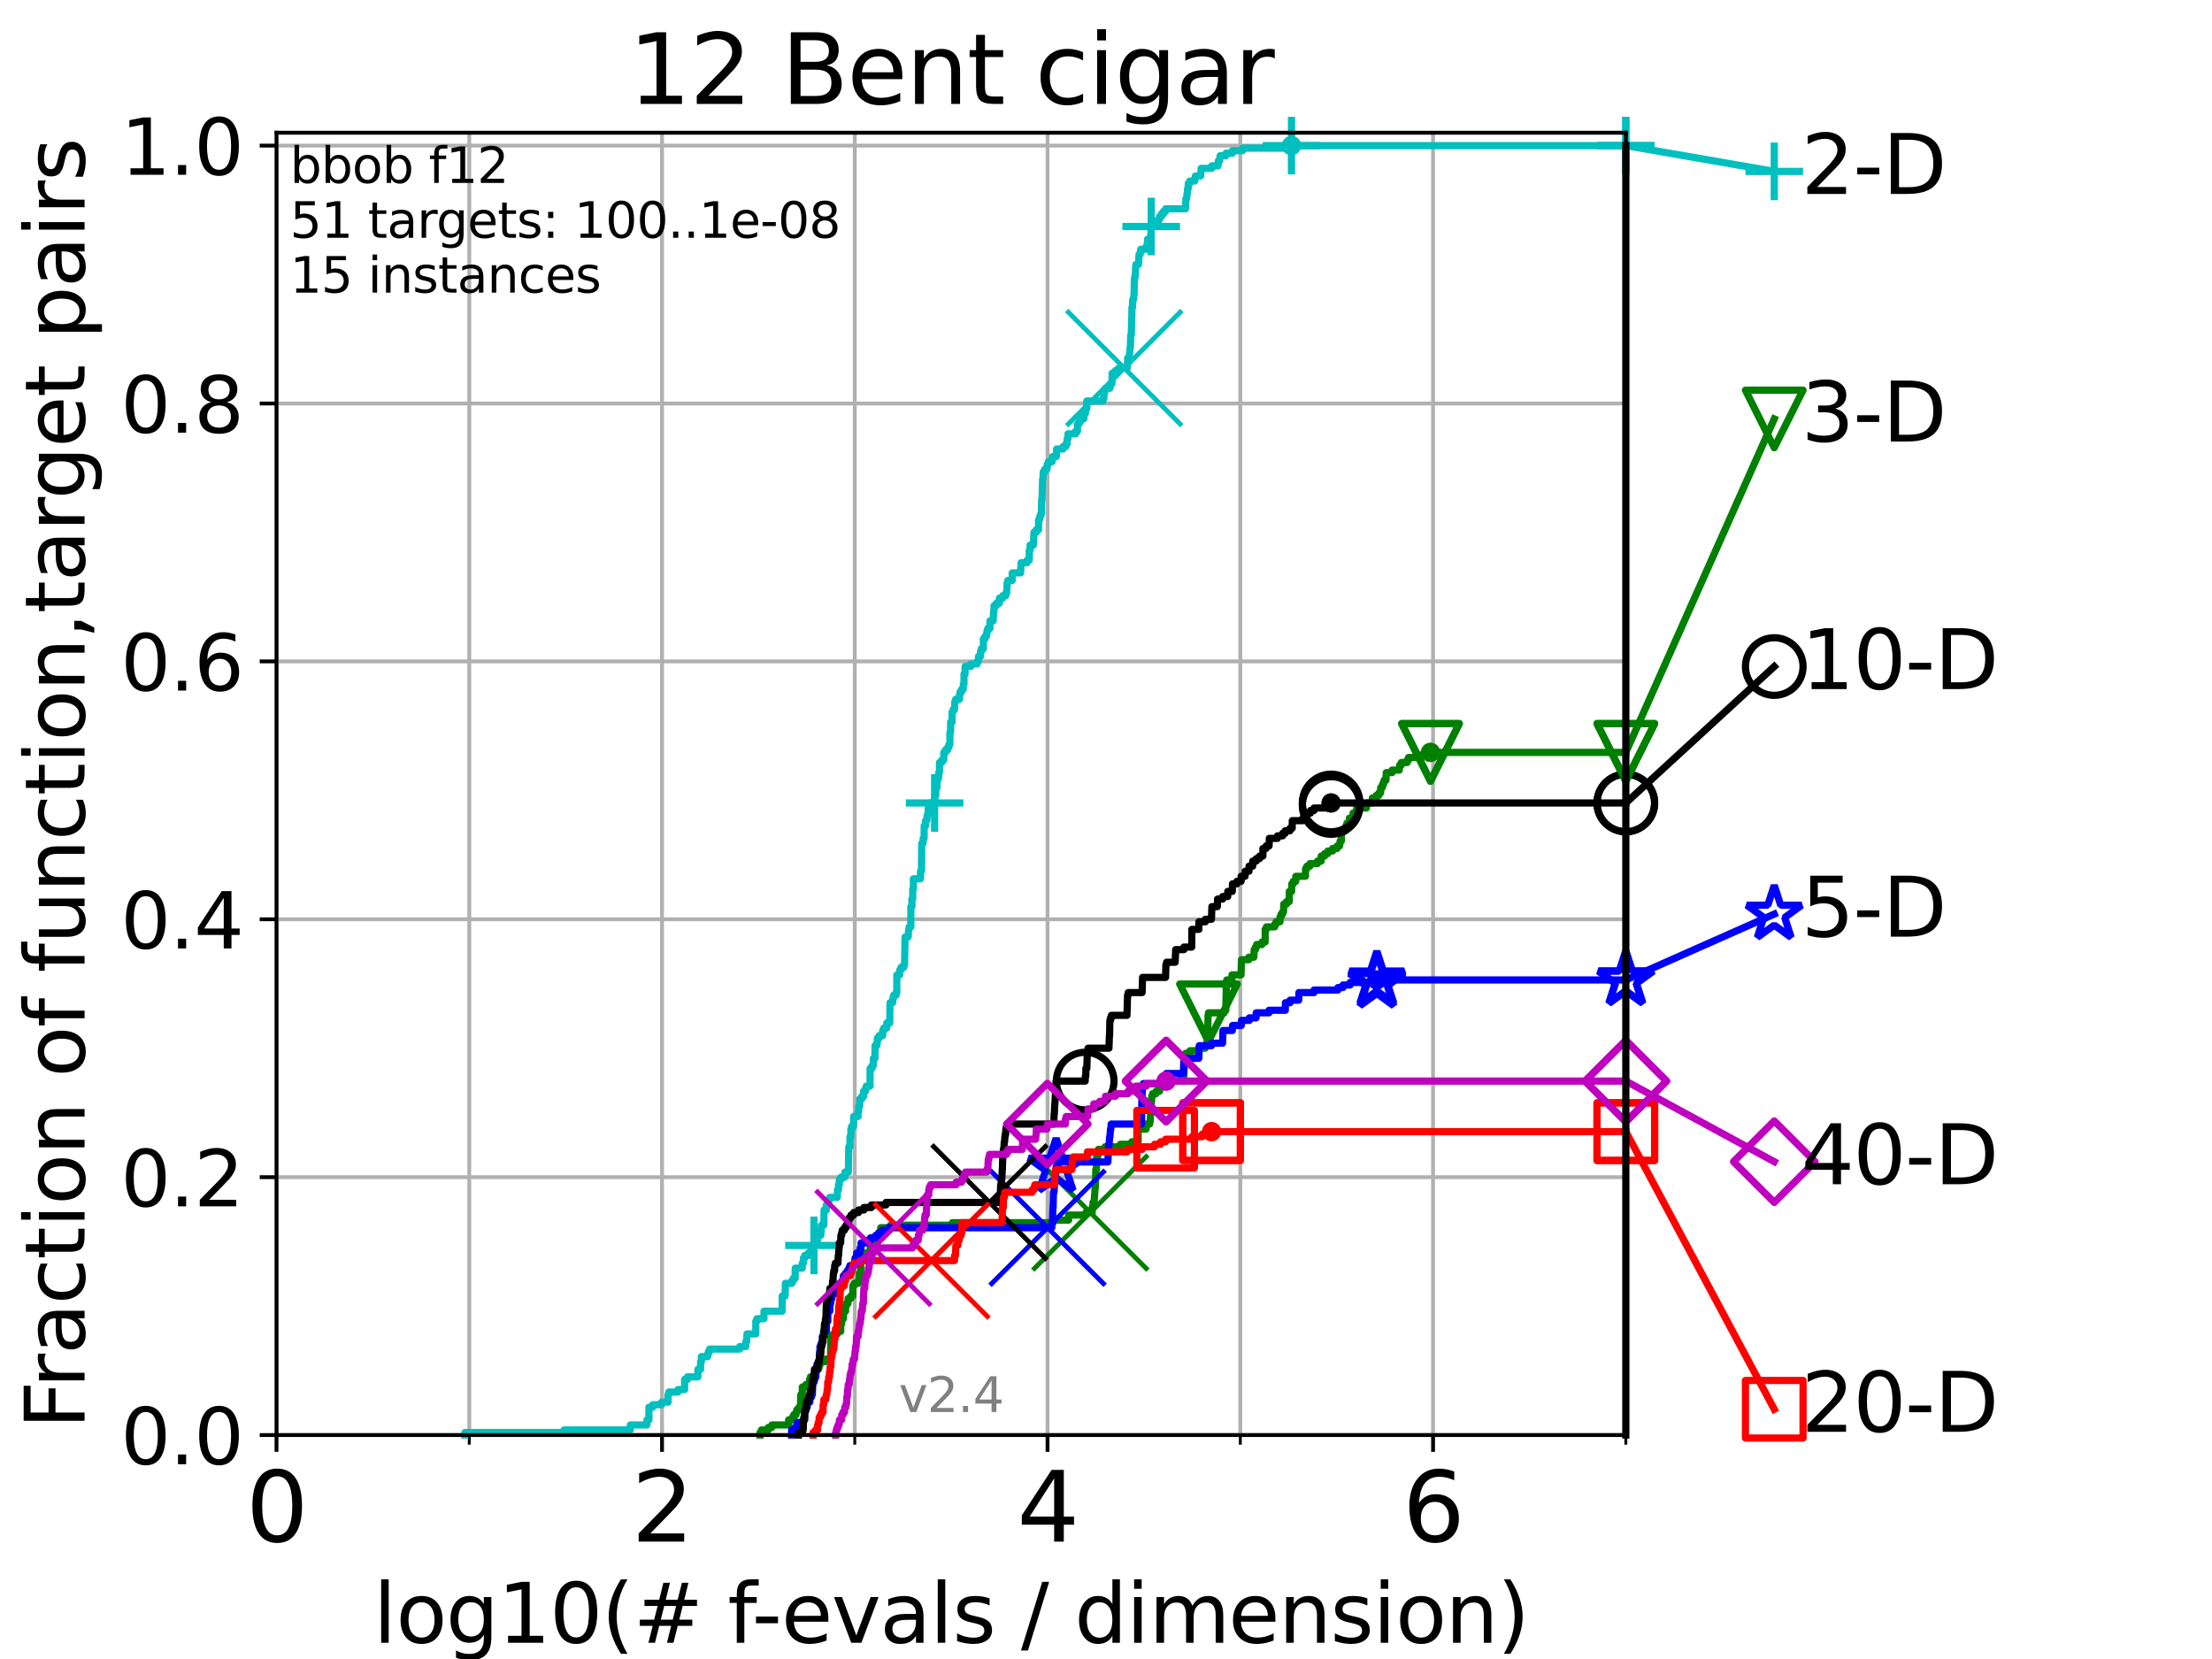<?xml version="1.0" encoding="utf-8" standalone="no"?>
<!DOCTYPE svg PUBLIC "-//W3C//DTD SVG 1.1//EN"
  "http://www.w3.org/Graphics/SVG/1.1/DTD/svg11.dtd">
<svg height="345.6pt" version="1.1" viewBox="0 0 460.8 345.6" width="460.8pt" xmlns="http://www.w3.org/2000/svg" xmlns:xlink="http://www.w3.org/1999/xlink">
 <defs>
  <style type="text/css">*{stroke-linecap:butt;stroke-linejoin:round;}</style>
 </defs>
 <g id="figure_1">
  <g id="patch_1">
   <path d="M 0 345.6 
L 460.8 345.6 
L 460.8 0 
L 0 0 
z
" style="fill:#ffffff;"/>
  </g>
  <g id="axes_1">
   <g id="patch_2">
    <path d="M 57.6 298.944 
L 338.688 298.944 
L 338.688 27.648 
L 57.6 27.648 
z
" style="fill:#ffffff;"/>
   </g>
   <g id="matplotlib.axis_1">
    <g id="xtick_1">
     <g id="line2d_1">
      <path clip-path="url(#p5496a11ab4)" d="M 57.6 298.944 
L 57.6 27.648 
" style="fill:none;stroke:#b0b0b0;stroke-linecap:square;stroke-width:0.8;"/>
     </g>
     <g id="line2d_2">
      <defs>
       <path d="M 0 0 
L 0 3.5 
" id="m3b256e8599" style="stroke:#000000;stroke-width:0.8;"/>
      </defs>
      <g>
       <use style="stroke:#000000;stroke-width:0.8;" x="57.6" xlink:href="#m3b256e8599" y="298.944"/>
      </g>
     </g>
     <g id="text_1">
      <!-- 0 -->
      <g transform="translate(51.237 321.141)scale(0.2 -0.2)">
       <defs>
        <path d="M 2034 4250 
Q 1547 4250 1301 3770 
Q 1056 3291 1056 2328 
Q 1056 1369 1301 889 
Q 1547 409 2034 409 
Q 2525 409 2770 889 
Q 3016 1369 3016 2328 
Q 3016 3291 2770 3770 
Q 2525 4250 2034 4250 
z
M 2034 4750 
Q 2819 4750 3233 4129 
Q 3647 3509 3647 2328 
Q 3647 1150 3233 529 
Q 2819 -91 2034 -91 
Q 1250 -91 836 529 
Q 422 1150 422 2328 
Q 422 3509 836 4129 
Q 1250 4750 2034 4750 
z
" id="DejaVuSans-30" transform="scale(0.016)"/>
       </defs>
       <use xlink:href="#DejaVuSans-30"/>
      </g>
     </g>
    </g>
    <g id="xtick_2">
     <g id="line2d_3">
      <path clip-path="url(#p5496a11ab4)" d="M 137.911 298.944 
L 137.911 27.648 
" style="fill:none;stroke:#b0b0b0;stroke-linecap:square;stroke-width:0.8;"/>
     </g>
     <g id="line2d_4">
      <g>
       <use style="stroke:#000000;stroke-width:0.8;" x="137.911" xlink:href="#m3b256e8599" y="298.944"/>
      </g>
     </g>
     <g id="text_2">
      <!-- 2 -->
      <g transform="translate(131.548 321.141)scale(0.2 -0.2)">
       <defs>
        <path d="M 1228 531 
L 3431 531 
L 3431 0 
L 469 0 
L 469 531 
Q 828 903 1448 1529 
Q 2069 2156 2228 2338 
Q 2531 2678 2651 2914 
Q 2772 3150 2772 3378 
Q 2772 3750 2511 3984 
Q 2250 4219 1831 4219 
Q 1534 4219 1204 4116 
Q 875 4013 500 3803 
L 500 4441 
Q 881 4594 1212 4672 
Q 1544 4750 1819 4750 
Q 2544 4750 2975 4387 
Q 3406 4025 3406 3419 
Q 3406 3131 3298 2873 
Q 3191 2616 2906 2266 
Q 2828 2175 2409 1742 
Q 1991 1309 1228 531 
z
" id="DejaVuSans-32" transform="scale(0.016)"/>
       </defs>
       <use xlink:href="#DejaVuSans-32"/>
      </g>
     </g>
    </g>
    <g id="xtick_3">
     <g id="line2d_5">
      <path clip-path="url(#p5496a11ab4)" d="M 218.222 298.944 
L 218.222 27.648 
" style="fill:none;stroke:#b0b0b0;stroke-linecap:square;stroke-width:0.8;"/>
     </g>
     <g id="line2d_6">
      <g>
       <use style="stroke:#000000;stroke-width:0.8;" x="218.222" xlink:href="#m3b256e8599" y="298.944"/>
      </g>
     </g>
     <g id="text_3">
      <!-- 4 -->
      <g transform="translate(211.859 321.141)scale(0.2 -0.2)">
       <defs>
        <path d="M 2419 4116 
L 825 1625 
L 2419 1625 
L 2419 4116 
z
M 2253 4666 
L 3047 4666 
L 3047 1625 
L 3713 1625 
L 3713 1100 
L 3047 1100 
L 3047 0 
L 2419 0 
L 2419 1100 
L 313 1100 
L 313 1709 
L 2253 4666 
z
" id="DejaVuSans-34" transform="scale(0.016)"/>
       </defs>
       <use xlink:href="#DejaVuSans-34"/>
      </g>
     </g>
    </g>
    <g id="xtick_4">
     <g id="line2d_7">
      <path clip-path="url(#p5496a11ab4)" d="M 298.533 298.944 
L 298.533 27.648 
" style="fill:none;stroke:#b0b0b0;stroke-linecap:square;stroke-width:0.8;"/>
     </g>
     <g id="line2d_8">
      <g>
       <use style="stroke:#000000;stroke-width:0.8;" x="298.533" xlink:href="#m3b256e8599" y="298.944"/>
      </g>
     </g>
     <g id="text_4">
      <!-- 6 -->
      <g transform="translate(292.17 321.141)scale(0.2 -0.2)">
       <defs>
        <path d="M 2113 2584 
Q 1688 2584 1439 2293 
Q 1191 2003 1191 1497 
Q 1191 994 1439 701 
Q 1688 409 2113 409 
Q 2538 409 2786 701 
Q 3034 994 3034 1497 
Q 3034 2003 2786 2293 
Q 2538 2584 2113 2584 
z
M 3366 4563 
L 3366 3988 
Q 3128 4100 2886 4159 
Q 2644 4219 2406 4219 
Q 1781 4219 1451 3797 
Q 1122 3375 1075 2522 
Q 1259 2794 1537 2939 
Q 1816 3084 2150 3084 
Q 2853 3084 3261 2657 
Q 3669 2231 3669 1497 
Q 3669 778 3244 343 
Q 2819 -91 2113 -91 
Q 1303 -91 875 529 
Q 447 1150 447 2328 
Q 447 3434 972 4092 
Q 1497 4750 2381 4750 
Q 2619 4750 2861 4703 
Q 3103 4656 3366 4563 
z
" id="DejaVuSans-36" transform="scale(0.016)"/>
       </defs>
       <use xlink:href="#DejaVuSans-36"/>
      </g>
     </g>
    </g>
    <g id="xtick_5">
     <g id="line2d_9">
      <path clip-path="url(#p5496a11ab4)" d="M 97.755 298.944 
L 97.755 27.648 
" style="fill:none;stroke:#b0b0b0;stroke-linecap:square;stroke-width:0.8;"/>
     </g>
     <g id="line2d_10">
      <defs>
       <path d="M 0 0 
L 0 2 
" id="m16befcde75" style="stroke:#000000;stroke-width:0.6;"/>
      </defs>
      <g>
       <use style="stroke:#000000;stroke-width:0.6;" x="97.755" xlink:href="#m16befcde75" y="298.944"/>
      </g>
     </g>
    </g>
    <g id="xtick_6">
     <g id="line2d_11">
      <path clip-path="url(#p5496a11ab4)" d="M 178.066 298.944 
L 178.066 27.648 
" style="fill:none;stroke:#b0b0b0;stroke-linecap:square;stroke-width:0.8;"/>
     </g>
     <g id="line2d_12">
      <g>
       <use style="stroke:#000000;stroke-width:0.6;" x="178.066" xlink:href="#m16befcde75" y="298.944"/>
      </g>
     </g>
    </g>
    <g id="xtick_7">
     <g id="line2d_13">
      <path clip-path="url(#p5496a11ab4)" d="M 258.377 298.944 
L 258.377 27.648 
" style="fill:none;stroke:#b0b0b0;stroke-linecap:square;stroke-width:0.8;"/>
     </g>
     <g id="line2d_14">
      <g>
       <use style="stroke:#000000;stroke-width:0.6;" x="258.377" xlink:href="#m16befcde75" y="298.944"/>
      </g>
     </g>
    </g>
    <g id="xtick_8">
     <g id="line2d_15">
      <path clip-path="url(#p5496a11ab4)" d="M 338.688 298.944 
L 338.688 27.648 
" style="fill:none;stroke:#b0b0b0;stroke-linecap:square;stroke-width:0.8;"/>
     </g>
     <g id="line2d_16">
      <g>
       <use style="stroke:#000000;stroke-width:0.6;" x="338.688" xlink:href="#m16befcde75" y="298.944"/>
      </g>
     </g>
    </g>
    <g id="text_5">
     <!-- log10(# f-evals / dimension) -->
     <g transform="translate(77.764 342.218)scale(0.17 -0.17)">
      <defs>
       <path d="M 603 4863 
L 1178 4863 
L 1178 0 
L 603 0 
L 603 4863 
z
" id="DejaVuSans-6c" transform="scale(0.016)"/>
       <path d="M 1959 3097 
Q 1497 3097 1228 2736 
Q 959 2375 959 1747 
Q 959 1119 1226 758 
Q 1494 397 1959 397 
Q 2419 397 2687 759 
Q 2956 1122 2956 1747 
Q 2956 2369 2687 2733 
Q 2419 3097 1959 3097 
z
M 1959 3584 
Q 2709 3584 3137 3096 
Q 3566 2609 3566 1747 
Q 3566 888 3137 398 
Q 2709 -91 1959 -91 
Q 1206 -91 779 398 
Q 353 888 353 1747 
Q 353 2609 779 3096 
Q 1206 3584 1959 3584 
z
" id="DejaVuSans-6f" transform="scale(0.016)"/>
       <path d="M 2906 1791 
Q 2906 2416 2648 2759 
Q 2391 3103 1925 3103 
Q 1463 3103 1205 2759 
Q 947 2416 947 1791 
Q 947 1169 1205 825 
Q 1463 481 1925 481 
Q 2391 481 2648 825 
Q 2906 1169 2906 1791 
z
M 3481 434 
Q 3481 -459 3084 -895 
Q 2688 -1331 1869 -1331 
Q 1566 -1331 1297 -1286 
Q 1028 -1241 775 -1147 
L 775 -588 
Q 1028 -725 1275 -790 
Q 1522 -856 1778 -856 
Q 2344 -856 2625 -561 
Q 2906 -266 2906 331 
L 2906 616 
Q 2728 306 2450 153 
Q 2172 0 1784 0 
Q 1141 0 747 490 
Q 353 981 353 1791 
Q 353 2603 747 3093 
Q 1141 3584 1784 3584 
Q 2172 3584 2450 3431 
Q 2728 3278 2906 2969 
L 2906 3500 
L 3481 3500 
L 3481 434 
z
" id="DejaVuSans-67" transform="scale(0.016)"/>
       <path d="M 794 531 
L 1825 531 
L 1825 4091 
L 703 3866 
L 703 4441 
L 1819 4666 
L 2450 4666 
L 2450 531 
L 3481 531 
L 3481 0 
L 794 0 
L 794 531 
z
" id="DejaVuSans-31" transform="scale(0.016)"/>
       <path d="M 1984 4856 
Q 1566 4138 1362 3434 
Q 1159 2731 1159 2009 
Q 1159 1288 1364 580 
Q 1569 -128 1984 -844 
L 1484 -844 
Q 1016 -109 783 600 
Q 550 1309 550 2009 
Q 550 2706 781 3412 
Q 1013 4119 1484 4856 
L 1984 4856 
z
" id="DejaVuSans-28" transform="scale(0.016)"/>
       <path d="M 3272 2816 
L 2363 2816 
L 2100 1772 
L 3016 1772 
L 3272 2816 
z
M 2803 4594 
L 2478 3297 
L 3391 3297 
L 3719 4594 
L 4219 4594 
L 3897 3297 
L 4872 3297 
L 4872 2816 
L 3775 2816 
L 3519 1772 
L 4513 1772 
L 4513 1294 
L 3397 1294 
L 3072 0 
L 2572 0 
L 2894 1294 
L 1978 1294 
L 1656 0 
L 1153 0 
L 1478 1294 
L 494 1294 
L 494 1772 
L 1594 1772 
L 1856 2816 
L 850 2816 
L 850 3297 
L 1978 3297 
L 2297 4594 
L 2803 4594 
z
" id="DejaVuSans-23" transform="scale(0.016)"/>
       <path id="DejaVuSans-20" transform="scale(0.016)"/>
       <path d="M 2375 4863 
L 2375 4384 
L 1825 4384 
Q 1516 4384 1395 4259 
Q 1275 4134 1275 3809 
L 1275 3500 
L 2222 3500 
L 2222 3053 
L 1275 3053 
L 1275 0 
L 697 0 
L 697 3053 
L 147 3053 
L 147 3500 
L 697 3500 
L 697 3744 
Q 697 4328 969 4595 
Q 1241 4863 1831 4863 
L 2375 4863 
z
" id="DejaVuSans-66" transform="scale(0.016)"/>
       <path d="M 313 2009 
L 1997 2009 
L 1997 1497 
L 313 1497 
L 313 2009 
z
" id="DejaVuSans-2d" transform="scale(0.016)"/>
       <path d="M 3597 1894 
L 3597 1613 
L 953 1613 
Q 991 1019 1311 708 
Q 1631 397 2203 397 
Q 2534 397 2845 478 
Q 3156 559 3463 722 
L 3463 178 
Q 3153 47 2828 -22 
Q 2503 -91 2169 -91 
Q 1331 -91 842 396 
Q 353 884 353 1716 
Q 353 2575 817 3079 
Q 1281 3584 2069 3584 
Q 2775 3584 3186 3129 
Q 3597 2675 3597 1894 
z
M 3022 2063 
Q 3016 2534 2758 2815 
Q 2500 3097 2075 3097 
Q 1594 3097 1305 2825 
Q 1016 2553 972 2059 
L 3022 2063 
z
" id="DejaVuSans-65" transform="scale(0.016)"/>
       <path d="M 191 3500 
L 800 3500 
L 1894 563 
L 2988 3500 
L 3597 3500 
L 2284 0 
L 1503 0 
L 191 3500 
z
" id="DejaVuSans-76" transform="scale(0.016)"/>
       <path d="M 2194 1759 
Q 1497 1759 1228 1600 
Q 959 1441 959 1056 
Q 959 750 1161 570 
Q 1363 391 1709 391 
Q 2188 391 2477 730 
Q 2766 1069 2766 1631 
L 2766 1759 
L 2194 1759 
z
M 3341 1997 
L 3341 0 
L 2766 0 
L 2766 531 
Q 2569 213 2275 61 
Q 1981 -91 1556 -91 
Q 1019 -91 701 211 
Q 384 513 384 1019 
Q 384 1609 779 1909 
Q 1175 2209 1959 2209 
L 2766 2209 
L 2766 2266 
Q 2766 2663 2505 2880 
Q 2244 3097 1772 3097 
Q 1472 3097 1187 3025 
Q 903 2953 641 2809 
L 641 3341 
Q 956 3463 1253 3523 
Q 1550 3584 1831 3584 
Q 2591 3584 2966 3190 
Q 3341 2797 3341 1997 
z
" id="DejaVuSans-61" transform="scale(0.016)"/>
       <path d="M 2834 3397 
L 2834 2853 
Q 2591 2978 2328 3040 
Q 2066 3103 1784 3103 
Q 1356 3103 1142 2972 
Q 928 2841 928 2578 
Q 928 2378 1081 2264 
Q 1234 2150 1697 2047 
L 1894 2003 
Q 2506 1872 2764 1633 
Q 3022 1394 3022 966 
Q 3022 478 2636 193 
Q 2250 -91 1575 -91 
Q 1294 -91 989 -36 
Q 684 19 347 128 
L 347 722 
Q 666 556 975 473 
Q 1284 391 1588 391 
Q 1994 391 2212 530 
Q 2431 669 2431 922 
Q 2431 1156 2273 1281 
Q 2116 1406 1581 1522 
L 1381 1569 
Q 847 1681 609 1914 
Q 372 2147 372 2553 
Q 372 3047 722 3315 
Q 1072 3584 1716 3584 
Q 2034 3584 2315 3537 
Q 2597 3491 2834 3397 
z
" id="DejaVuSans-73" transform="scale(0.016)"/>
       <path d="M 1625 4666 
L 2156 4666 
L 531 -594 
L 0 -594 
L 1625 4666 
z
" id="DejaVuSans-2f" transform="scale(0.016)"/>
       <path d="M 2906 2969 
L 2906 4863 
L 3481 4863 
L 3481 0 
L 2906 0 
L 2906 525 
Q 2725 213 2448 61 
Q 2172 -91 1784 -91 
Q 1150 -91 751 415 
Q 353 922 353 1747 
Q 353 2572 751 3078 
Q 1150 3584 1784 3584 
Q 2172 3584 2448 3432 
Q 2725 3281 2906 2969 
z
M 947 1747 
Q 947 1113 1208 752 
Q 1469 391 1925 391 
Q 2381 391 2643 752 
Q 2906 1113 2906 1747 
Q 2906 2381 2643 2742 
Q 2381 3103 1925 3103 
Q 1469 3103 1208 2742 
Q 947 2381 947 1747 
z
" id="DejaVuSans-64" transform="scale(0.016)"/>
       <path d="M 603 3500 
L 1178 3500 
L 1178 0 
L 603 0 
L 603 3500 
z
M 603 4863 
L 1178 4863 
L 1178 4134 
L 603 4134 
L 603 4863 
z
" id="DejaVuSans-69" transform="scale(0.016)"/>
       <path d="M 3328 2828 
Q 3544 3216 3844 3400 
Q 4144 3584 4550 3584 
Q 5097 3584 5394 3201 
Q 5691 2819 5691 2113 
L 5691 0 
L 5113 0 
L 5113 2094 
Q 5113 2597 4934 2840 
Q 4756 3084 4391 3084 
Q 3944 3084 3684 2787 
Q 3425 2491 3425 1978 
L 3425 0 
L 2847 0 
L 2847 2094 
Q 2847 2600 2669 2842 
Q 2491 3084 2119 3084 
Q 1678 3084 1418 2786 
Q 1159 2488 1159 1978 
L 1159 0 
L 581 0 
L 581 3500 
L 1159 3500 
L 1159 2956 
Q 1356 3278 1631 3431 
Q 1906 3584 2284 3584 
Q 2666 3584 2933 3390 
Q 3200 3197 3328 2828 
z
" id="DejaVuSans-6d" transform="scale(0.016)"/>
       <path d="M 3513 2113 
L 3513 0 
L 2938 0 
L 2938 2094 
Q 2938 2591 2744 2837 
Q 2550 3084 2163 3084 
Q 1697 3084 1428 2787 
Q 1159 2491 1159 1978 
L 1159 0 
L 581 0 
L 581 3500 
L 1159 3500 
L 1159 2956 
Q 1366 3272 1645 3428 
Q 1925 3584 2291 3584 
Q 2894 3584 3203 3211 
Q 3513 2838 3513 2113 
z
" id="DejaVuSans-6e" transform="scale(0.016)"/>
       <path d="M 513 4856 
L 1013 4856 
Q 1481 4119 1714 3412 
Q 1947 2706 1947 2009 
Q 1947 1309 1714 600 
Q 1481 -109 1013 -844 
L 513 -844 
Q 928 -128 1133 580 
Q 1338 1288 1338 2009 
Q 1338 2731 1133 3434 
Q 928 4138 513 4856 
z
" id="DejaVuSans-29" transform="scale(0.016)"/>
      </defs>
      <use xlink:href="#DejaVuSans-6c"/>
      <use x="27.783" xlink:href="#DejaVuSans-6f"/>
      <use x="88.965" xlink:href="#DejaVuSans-67"/>
      <use x="152.441" xlink:href="#DejaVuSans-31"/>
      <use x="216.064" xlink:href="#DejaVuSans-30"/>
      <use x="279.688" xlink:href="#DejaVuSans-28"/>
      <use x="318.701" xlink:href="#DejaVuSans-23"/>
      <use x="402.49" xlink:href="#DejaVuSans-20"/>
      <use x="434.277" xlink:href="#DejaVuSans-66"/>
      <use x="463.982" xlink:href="#DejaVuSans-2d"/>
      <use x="500.066" xlink:href="#DejaVuSans-65"/>
      <use x="561.59" xlink:href="#DejaVuSans-76"/>
      <use x="620.77" xlink:href="#DejaVuSans-61"/>
      <use x="682.049" xlink:href="#DejaVuSans-6c"/>
      <use x="709.832" xlink:href="#DejaVuSans-73"/>
      <use x="761.932" xlink:href="#DejaVuSans-20"/>
      <use x="793.719" xlink:href="#DejaVuSans-2f"/>
      <use x="827.41" xlink:href="#DejaVuSans-20"/>
      <use x="859.197" xlink:href="#DejaVuSans-64"/>
      <use x="922.674" xlink:href="#DejaVuSans-69"/>
      <use x="950.457" xlink:href="#DejaVuSans-6d"/>
      <use x="1047.869" xlink:href="#DejaVuSans-65"/>
      <use x="1109.393" xlink:href="#DejaVuSans-6e"/>
      <use x="1172.771" xlink:href="#DejaVuSans-73"/>
      <use x="1224.871" xlink:href="#DejaVuSans-69"/>
      <use x="1252.654" xlink:href="#DejaVuSans-6f"/>
      <use x="1313.836" xlink:href="#DejaVuSans-6e"/>
      <use x="1377.215" xlink:href="#DejaVuSans-29"/>
     </g>
    </g>
   </g>
   <g id="matplotlib.axis_2">
    <g id="ytick_1">
     <g id="line2d_17">
      <path clip-path="url(#p5496a11ab4)" d="M 57.6 298.944 
L 338.688 298.944 
" style="fill:none;stroke:#b0b0b0;stroke-linecap:square;stroke-width:0.8;"/>
     </g>
     <g id="line2d_18">
      <defs>
       <path d="M 0 0 
L -3.5 0 
" id="mb0451b5ae3" style="stroke:#000000;stroke-width:0.8;"/>
      </defs>
      <g>
       <use style="stroke:#000000;stroke-width:0.8;" x="57.6" xlink:href="#mb0451b5ae3" y="298.944"/>
      </g>
     </g>
     <g id="text_6">
      <!-- 0.0 -->
      <g transform="translate(25.155 305.023)scale(0.16 -0.16)">
       <defs>
        <path d="M 684 794 
L 1344 794 
L 1344 0 
L 684 0 
L 684 794 
z
" id="DejaVuSans-2e" transform="scale(0.016)"/>
       </defs>
       <use xlink:href="#DejaVuSans-30"/>
       <use x="63.623" xlink:href="#DejaVuSans-2e"/>
       <use x="95.41" xlink:href="#DejaVuSans-30"/>
      </g>
     </g>
    </g>
    <g id="ytick_2">
     <g id="line2d_19">
      <path clip-path="url(#p5496a11ab4)" d="M 57.6 245.222 
L 338.688 245.222 
" style="fill:none;stroke:#b0b0b0;stroke-linecap:square;stroke-width:0.8;"/>
     </g>
     <g id="line2d_20">
      <g>
       <use style="stroke:#000000;stroke-width:0.8;" x="57.6" xlink:href="#mb0451b5ae3" y="245.222"/>
      </g>
     </g>
     <g id="text_7">
      <!-- 0.2 -->
      <g transform="translate(25.155 251.301)scale(0.16 -0.16)">
       <use xlink:href="#DejaVuSans-30"/>
       <use x="63.623" xlink:href="#DejaVuSans-2e"/>
       <use x="95.41" xlink:href="#DejaVuSans-32"/>
      </g>
     </g>
    </g>
    <g id="ytick_3">
     <g id="line2d_21">
      <path clip-path="url(#p5496a11ab4)" d="M 57.6 191.5 
L 338.688 191.5 
" style="fill:none;stroke:#b0b0b0;stroke-linecap:square;stroke-width:0.8;"/>
     </g>
     <g id="line2d_22">
      <g>
       <use style="stroke:#000000;stroke-width:0.8;" x="57.6" xlink:href="#mb0451b5ae3" y="191.5"/>
      </g>
     </g>
     <g id="text_8">
      <!-- 0.4 -->
      <g transform="translate(25.155 197.579)scale(0.16 -0.16)">
       <use xlink:href="#DejaVuSans-30"/>
       <use x="63.623" xlink:href="#DejaVuSans-2e"/>
       <use x="95.41" xlink:href="#DejaVuSans-34"/>
      </g>
     </g>
    </g>
    <g id="ytick_4">
     <g id="line2d_23">
      <path clip-path="url(#p5496a11ab4)" d="M 57.6 137.778 
L 338.688 137.778 
" style="fill:none;stroke:#b0b0b0;stroke-linecap:square;stroke-width:0.8;"/>
     </g>
     <g id="line2d_24">
      <g>
       <use style="stroke:#000000;stroke-width:0.8;" x="57.6" xlink:href="#mb0451b5ae3" y="137.778"/>
      </g>
     </g>
     <g id="text_9">
      <!-- 0.6 -->
      <g transform="translate(25.155 143.857)scale(0.16 -0.16)">
       <use xlink:href="#DejaVuSans-30"/>
       <use x="63.623" xlink:href="#DejaVuSans-2e"/>
       <use x="95.41" xlink:href="#DejaVuSans-36"/>
      </g>
     </g>
    </g>
    <g id="ytick_5">
     <g id="line2d_25">
      <path clip-path="url(#p5496a11ab4)" d="M 57.6 84.056 
L 338.688 84.056 
" style="fill:none;stroke:#b0b0b0;stroke-linecap:square;stroke-width:0.8;"/>
     </g>
     <g id="line2d_26">
      <g>
       <use style="stroke:#000000;stroke-width:0.8;" x="57.6" xlink:href="#mb0451b5ae3" y="84.056"/>
      </g>
     </g>
     <g id="text_10">
      <!-- 0.8 -->
      <g transform="translate(25.155 90.135)scale(0.16 -0.16)">
       <defs>
        <path d="M 2034 2216 
Q 1584 2216 1326 1975 
Q 1069 1734 1069 1313 
Q 1069 891 1326 650 
Q 1584 409 2034 409 
Q 2484 409 2743 651 
Q 3003 894 3003 1313 
Q 3003 1734 2745 1975 
Q 2488 2216 2034 2216 
z
M 1403 2484 
Q 997 2584 770 2862 
Q 544 3141 544 3541 
Q 544 4100 942 4425 
Q 1341 4750 2034 4750 
Q 2731 4750 3128 4425 
Q 3525 4100 3525 3541 
Q 3525 3141 3298 2862 
Q 3072 2584 2669 2484 
Q 3125 2378 3379 2068 
Q 3634 1759 3634 1313 
Q 3634 634 3220 271 
Q 2806 -91 2034 -91 
Q 1263 -91 848 271 
Q 434 634 434 1313 
Q 434 1759 690 2068 
Q 947 2378 1403 2484 
z
M 1172 3481 
Q 1172 3119 1398 2916 
Q 1625 2713 2034 2713 
Q 2441 2713 2670 2916 
Q 2900 3119 2900 3481 
Q 2900 3844 2670 4047 
Q 2441 4250 2034 4250 
Q 1625 4250 1398 4047 
Q 1172 3844 1172 3481 
z
" id="DejaVuSans-38" transform="scale(0.016)"/>
       </defs>
       <use xlink:href="#DejaVuSans-30"/>
       <use x="63.623" xlink:href="#DejaVuSans-2e"/>
       <use x="95.41" xlink:href="#DejaVuSans-38"/>
      </g>
     </g>
    </g>
    <g id="ytick_6">
     <g id="line2d_27">
      <path clip-path="url(#p5496a11ab4)" d="M 57.6 30.334 
L 338.688 30.334 
" style="fill:none;stroke:#b0b0b0;stroke-linecap:square;stroke-width:0.8;"/>
     </g>
     <g id="line2d_28">
      <g>
       <use style="stroke:#000000;stroke-width:0.8;" x="57.6" xlink:href="#mb0451b5ae3" y="30.334"/>
      </g>
     </g>
     <g id="text_11">
      <!-- 1.0 -->
      <g transform="translate(25.155 36.413)scale(0.16 -0.16)">
       <use xlink:href="#DejaVuSans-31"/>
       <use x="63.623" xlink:href="#DejaVuSans-2e"/>
       <use x="95.41" xlink:href="#DejaVuSans-30"/>
      </g>
     </g>
    </g>
    <g id="text_12">
     <!-- Fraction of function,target pairs -->
     <g transform="translate(17.62 297.681)rotate(-90)scale(0.17 -0.17)">
      <defs>
       <path d="M 628 4666 
L 3309 4666 
L 3309 4134 
L 1259 4134 
L 1259 2759 
L 3109 2759 
L 3109 2228 
L 1259 2228 
L 1259 0 
L 628 0 
L 628 4666 
z
" id="DejaVuSans-46" transform="scale(0.016)"/>
       <path d="M 2631 2963 
Q 2534 3019 2420 3045 
Q 2306 3072 2169 3072 
Q 1681 3072 1420 2755 
Q 1159 2438 1159 1844 
L 1159 0 
L 581 0 
L 581 3500 
L 1159 3500 
L 1159 2956 
Q 1341 3275 1631 3429 
Q 1922 3584 2338 3584 
Q 2397 3584 2469 3576 
Q 2541 3569 2628 3553 
L 2631 2963 
z
" id="DejaVuSans-72" transform="scale(0.016)"/>
       <path d="M 3122 3366 
L 3122 2828 
Q 2878 2963 2633 3030 
Q 2388 3097 2138 3097 
Q 1578 3097 1268 2742 
Q 959 2388 959 1747 
Q 959 1106 1268 751 
Q 1578 397 2138 397 
Q 2388 397 2633 464 
Q 2878 531 3122 666 
L 3122 134 
Q 2881 22 2623 -34 
Q 2366 -91 2075 -91 
Q 1284 -91 818 406 
Q 353 903 353 1747 
Q 353 2603 823 3093 
Q 1294 3584 2113 3584 
Q 2378 3584 2631 3529 
Q 2884 3475 3122 3366 
z
" id="DejaVuSans-63" transform="scale(0.016)"/>
       <path d="M 1172 4494 
L 1172 3500 
L 2356 3500 
L 2356 3053 
L 1172 3053 
L 1172 1153 
Q 1172 725 1289 603 
Q 1406 481 1766 481 
L 2356 481 
L 2356 0 
L 1766 0 
Q 1100 0 847 248 
Q 594 497 594 1153 
L 594 3053 
L 172 3053 
L 172 3500 
L 594 3500 
L 594 4494 
L 1172 4494 
z
" id="DejaVuSans-74" transform="scale(0.016)"/>
       <path d="M 544 1381 
L 544 3500 
L 1119 3500 
L 1119 1403 
Q 1119 906 1312 657 
Q 1506 409 1894 409 
Q 2359 409 2629 706 
Q 2900 1003 2900 1516 
L 2900 3500 
L 3475 3500 
L 3475 0 
L 2900 0 
L 2900 538 
Q 2691 219 2414 64 
Q 2138 -91 1772 -91 
Q 1169 -91 856 284 
Q 544 659 544 1381 
z
M 1991 3584 
L 1991 3584 
z
" id="DejaVuSans-75" transform="scale(0.016)"/>
       <path d="M 750 794 
L 1409 794 
L 1409 256 
L 897 -744 
L 494 -744 
L 750 256 
L 750 794 
z
" id="DejaVuSans-2c" transform="scale(0.016)"/>
       <path d="M 1159 525 
L 1159 -1331 
L 581 -1331 
L 581 3500 
L 1159 3500 
L 1159 2969 
Q 1341 3281 1617 3432 
Q 1894 3584 2278 3584 
Q 2916 3584 3314 3078 
Q 3713 2572 3713 1747 
Q 3713 922 3314 415 
Q 2916 -91 2278 -91 
Q 1894 -91 1617 61 
Q 1341 213 1159 525 
z
M 3116 1747 
Q 3116 2381 2855 2742 
Q 2594 3103 2138 3103 
Q 1681 3103 1420 2742 
Q 1159 2381 1159 1747 
Q 1159 1113 1420 752 
Q 1681 391 2138 391 
Q 2594 391 2855 752 
Q 3116 1113 3116 1747 
z
" id="DejaVuSans-70" transform="scale(0.016)"/>
      </defs>
      <use xlink:href="#DejaVuSans-46"/>
      <use x="50.27" xlink:href="#DejaVuSans-72"/>
      <use x="91.383" xlink:href="#DejaVuSans-61"/>
      <use x="152.662" xlink:href="#DejaVuSans-63"/>
      <use x="207.643" xlink:href="#DejaVuSans-74"/>
      <use x="246.852" xlink:href="#DejaVuSans-69"/>
      <use x="274.635" xlink:href="#DejaVuSans-6f"/>
      <use x="335.816" xlink:href="#DejaVuSans-6e"/>
      <use x="399.195" xlink:href="#DejaVuSans-20"/>
      <use x="430.982" xlink:href="#DejaVuSans-6f"/>
      <use x="492.164" xlink:href="#DejaVuSans-66"/>
      <use x="527.369" xlink:href="#DejaVuSans-20"/>
      <use x="559.156" xlink:href="#DejaVuSans-66"/>
      <use x="594.361" xlink:href="#DejaVuSans-75"/>
      <use x="657.74" xlink:href="#DejaVuSans-6e"/>
      <use x="721.119" xlink:href="#DejaVuSans-63"/>
      <use x="776.1" xlink:href="#DejaVuSans-74"/>
      <use x="815.309" xlink:href="#DejaVuSans-69"/>
      <use x="843.092" xlink:href="#DejaVuSans-6f"/>
      <use x="904.273" xlink:href="#DejaVuSans-6e"/>
      <use x="967.652" xlink:href="#DejaVuSans-2c"/>
      <use x="999.439" xlink:href="#DejaVuSans-74"/>
      <use x="1038.648" xlink:href="#DejaVuSans-61"/>
      <use x="1099.928" xlink:href="#DejaVuSans-72"/>
      <use x="1139.291" xlink:href="#DejaVuSans-67"/>
      <use x="1202.768" xlink:href="#DejaVuSans-65"/>
      <use x="1264.291" xlink:href="#DejaVuSans-74"/>
      <use x="1303.5" xlink:href="#DejaVuSans-20"/>
      <use x="1335.287" xlink:href="#DejaVuSans-70"/>
      <use x="1398.764" xlink:href="#DejaVuSans-61"/>
      <use x="1460.043" xlink:href="#DejaVuSans-69"/>
      <use x="1487.826" xlink:href="#DejaVuSans-72"/>
      <use x="1528.939" xlink:href="#DejaVuSans-73"/>
     </g>
    </g>
   </g>
   <g id="line2d_29">
    <defs>
     <path d="M 0 1.5 
C 0.398 1.5 0.779 1.342 1.061 1.061 
C 1.342 0.779 1.5 0.398 1.5 0 
C 1.5 -0.398 1.342 -0.779 1.061 -1.061 
C 0.779 -1.342 0.398 -1.5 0 -1.5 
C -0.398 -1.5 -0.779 -1.342 -1.061 -1.061 
C -1.342 -0.779 -1.5 -0.398 -1.5 0 
C -1.5 0.398 -1.342 0.779 -1.061 1.061 
C -0.779 1.342 -0.398 1.5 0 1.5 
z
" id="m93a61f51ea" style="stroke:#00bfbf;"/>
    </defs>
    <g>
     <use style="fill:#00bfbf;stroke:#00bfbf;" x="269.038" xlink:href="#m93a61f51ea" y="30.334"/>
     <use style="fill:#00bfbf;stroke:#00bfbf;" x="269.038" xlink:href="#m93a61f51ea" y="30.334"/>
    </g>
   </g>
   <g id="line2d_30">
    <path d="M 96.861 298.944 
L 96.861 298.417 
L 117.486 298.417 
L 117.486 297.891 
L 131.313 297.891 
L 131.313 296.837 
L 134.766 296.837 
L 134.766 295.784 
L 135.179 295.784 
L 135.179 293.15 
L 135.976 293.15 
L 135.976 292.624 
L 137.823 292.624 
L 137.823 292.097 
L 139.172 292.097 
L 139.172 290.517 
L 139.334 290.517 
L 139.334 289.99 
L 141.235 289.99 
L 141.235 289.464 
L 142.62 289.464 
L 142.62 287.357 
L 143.209 287.357 
L 143.209 286.83 
L 145.384 286.83 
L 145.384 285.25 
L 145.943 285.25 
L 145.943 283.67 
L 146.107 283.67 
L 146.107 282.617 
L 147.419 282.617 
L 147.419 282.09 
L 147.57 282.09 
L 147.57 281.563 
L 147.819 281.563 
L 147.819 281.037 
L 154.098 281.037 
L 154.098 280.51 
L 155.361 280.51 
L 155.361 279.457 
L 155.552 279.457 
L 155.616 277.877 
L 157.444 277.877 
L 157.444 275.243 
L 157.67 275.243 
L 157.67 274.716 
L 159.15 274.716 
L 159.15 273.136 
L 162.938 273.136 
L 162.938 269.976 
L 163.55 269.976 
L 163.61 267.343 
L 164.955 267.343 
L 164.955 266.816 
L 165.266 266.816 
L 165.266 266.289 
L 165.644 266.289 
L 165.662 264.183 
L 167.126 264.183 
L 167.126 263.129 
L 167.369 263.129 
L 167.369 262.076 
L 167.64 262.076 
L 167.64 261.549 
L 168.385 261.549 
L 168.385 261.023 
L 168.997 261.023 
L 168.997 260.496 
L 169.503 260.496 
L 169.56 259.443 
L 170.133 259.443 
L 170.133 258.389 
L 170.297 258.389 
L 170.297 257.336 
L 170.991 257.336 
L 171.082 255.756 
L 171.108 255.756 
L 171.108 255.229 
L 171.62 255.229 
L 171.671 252.069 
L 172.13 252.069 
L 172.13 251.016 
L 172.518 251.016 
L 172.602 249.962 
L 172.827 249.962 
L 172.827 249.436 
L 174.413 249.436 
L 174.467 247.855 
L 174.669 247.855 
L 174.669 246.802 
L 174.838 246.802 
L 174.838 245.749 
L 175.191 245.749 
L 175.191 245.222 
L 175.985 245.222 
L 176.014 244.169 
L 176.716 244.169 
L 176.819 238.902 
L 177.061 238.902 
L 177.061 236.795 
L 177.254 236.795 
L 177.254 235.215 
L 177.382 235.215 
L 177.382 234.688 
L 177.82 234.688 
L 177.82 232.582 
L 178.759 232.582 
L 178.759 231.528 
L 178.884 231.528 
L 178.884 230.475 
L 179.082 230.475 
L 179.124 228.895 
L 179.537 228.895 
L 179.537 228.368 
L 179.902 228.368 
L 179.902 227.315 
L 180.282 227.315 
L 180.282 226.788 
L 180.473 226.788 
L 180.473 226.261 
L 181.246 226.261 
L 181.26 222.575 
L 181.641 222.575 
L 181.641 222.048 
L 181.902 222.048 
L 181.944 220.468 
L 182.262 220.468 
L 182.289 217.834 
L 182.642 217.834 
L 182.642 217.308 
L 182.755 217.308 
L 182.762 216.254 
L 183.151 216.254 
L 183.151 215.728 
L 183.878 215.728 
L 183.878 214.674 
L 184.108 214.674 
L 184.108 214.148 
L 184.743 214.148 
L 184.743 213.094 
L 185.345 213.094 
L 185.408 208.881 
L 185.949 208.881 
L 186.021 207.827 
L 186.175 207.827 
L 186.175 207.301 
L 186.672 207.301 
L 186.672 206.774 
L 186.821 206.774 
L 186.821 203.087 
L 187.433 203.087 
L 187.458 202.034 
L 187.711 202.034 
L 187.711 201.507 
L 188.278 201.507 
L 188.278 200.98 
L 188.433 200.98 
L 188.538 195.187 
L 189.177 195.187 
L 189.287 193.607 
L 189.383 193.607 
L 189.383 193.08 
L 189.744 193.08 
L 189.748 188.867 
L 189.966 188.867 
L 189.966 187.287 
L 190.141 187.287 
L 190.141 185.18 
L 190.276 185.18 
L 190.276 183.073 
L 191.749 183.073 
L 191.757 181.493 
L 191.955 181.493 
L 192.01 175.699 
L 192.282 175.699 
L 192.313 174.646 
L 192.508 174.646 
L 192.527 172.013 
L 192.81 172.013 
L 192.81 170.959 
L 193.074 170.959 
L 193.122 169.906 
L 193.287 169.906 
L 193.381 168.326 
L 193.464 168.326 
L 193.464 167.799 
L 193.679 167.799 
L 193.679 167.272 
L 194.7 167.272 
L 194.763 165.692 
L 194.936 165.692 
L 194.936 164.112 
L 195.2 164.112 
L 195.2 162.532 
L 195.356 162.532 
L 195.356 162.006 
L 195.558 162.006 
L 195.558 160.952 
L 195.705 160.952 
L 195.733 158.846 
L 196.186 158.846 
L 196.186 158.319 
L 196.607 158.319 
L 196.607 156.739 
L 196.962 156.739 
L 196.962 156.212 
L 197.442 156.212 
L 197.442 155.685 
L 197.647 155.685 
L 197.647 155.159 
L 197.862 155.159 
L 197.898 152.525 
L 198.029 152.525 
L 198.029 150.419 
L 198.337 150.419 
L 198.337 148.312 
L 198.554 148.312 
L 198.554 147.785 
L 198.861 147.785 
L 198.898 146.205 
L 199.079 146.205 
L 199.079 145.678 
L 199.881 145.678 
L 199.881 144.625 
L 200.006 144.625 
L 200.006 144.098 
L 200.337 144.098 
L 200.337 143.572 
L 200.669 143.572 
L 200.669 142.518 
L 200.817 142.518 
L 200.817 140.411 
L 201.042 140.411 
L 201.042 138.831 
L 202.231 138.831 
L 202.231 138.305 
L 203.55 138.305 
L 203.55 137.778 
L 203.845 137.778 
L 203.845 136.725 
L 204.261 136.725 
L 204.261 135.671 
L 204.437 135.671 
L 204.437 135.145 
L 204.855 135.145 
L 204.855 133.038 
L 205.226 133.038 
L 205.226 132.511 
L 205.505 132.511 
L 205.606 131.458 
L 205.751 131.458 
L 205.751 130.931 
L 206.222 130.931 
L 206.222 129.351 
L 206.891 129.351 
L 206.988 127.244 
L 207.069 127.244 
L 207.069 126.191 
L 207.552 126.191 
L 207.552 125.664 
L 208.188 125.664 
L 208.188 124.611 
L 208.885 124.611 
L 208.885 124.084 
L 209.527 124.084 
L 209.527 123.558 
L 209.717 123.558 
L 209.803 121.451 
L 209.943 121.451 
L 209.943 120.924 
L 210.859 120.924 
L 210.859 119.344 
L 212.616 119.344 
L 212.7 117.237 
L 213.946 117.237 
L 213.946 116.711 
L 214.411 116.711 
L 214.411 114.604 
L 214.591 114.604 
L 214.591 113.55 
L 215.274 113.55 
L 215.379 110.917 
L 215.833 110.917 
L 215.833 110.39 
L 216.346 110.39 
L 216.346 108.284 
L 216.559 108.284 
L 216.559 107.757 
L 216.73 107.757 
L 216.73 107.23 
L 216.919 107.23 
L 217.001 104.07 
L 217.076 104.07 
L 217.182 99.857 
L 217.261 99.857 
L 217.335 98.277 
L 217.646 98.277 
L 217.646 97.75 
L 218.114 97.75 
L 218.171 96.697 
L 218.399 96.697 
L 218.399 96.17 
L 219.174 96.17 
L 219.263 95.116 
L 220.059 95.116 
L 220.117 93.536 
L 221.471 93.536 
L 221.471 93.01 
L 222.046 93.01 
L 222.046 92.483 
L 222.296 92.483 
L 222.296 91.43 
L 222.476 91.43 
L 222.476 90.376 
L 224.065 90.376 
L 224.065 89.85 
L 224.439 89.85 
L 224.47 88.27 
L 224.811 88.27 
L 224.811 87.743 
L 225.153 87.743 
L 225.153 87.216 
L 225.797 87.216 
L 225.853 86.163 
L 226.1 86.163 
L 226.181 85.109 
L 226.4 85.109 
L 226.4 83.529 
L 229.791 83.529 
L 229.791 83.003 
L 229.96 83.003 
L 229.96 81.949 
L 230.108 81.949 
L 230.108 81.423 
L 230.244 81.423 
L 230.244 80.896 
L 231.2 80.896 
L 231.2 80.369 
L 231.355 80.369 
L 231.355 79.843 
L 231.645 79.843 
L 231.69 77.736 
L 232.362 77.736 
L 232.362 77.209 
L 233.024 77.209 
L 233.024 76.682 
L 234.839 76.682 
L 234.917 74.576 
L 235.233 74.576 
L 235.317 73.522 
L 235.356 73.522 
L 235.421 72.469 
L 235.473 72.469 
L 235.552 69.836 
L 235.667 69.836 
L 235.755 66.149 
L 235.781 66.149 
L 235.796 64.042 
L 235.924 64.042 
L 235.946 62.462 
L 236.112 62.462 
L 236.201 61.409 
L 236.247 61.409 
L 236.3 58.248 
L 236.36 58.248 
L 236.36 57.722 
L 236.482 57.722 
L 236.581 55.615 
L 236.629 55.615 
L 236.629 55.088 
L 237.174 55.088 
L 237.278 52.982 
L 237.526 52.982 
L 237.625 51.928 
L 238.742 51.928 
L 238.742 51.402 
L 238.95 51.402 
L 238.95 50.875 
L 239.062 50.875 
L 239.062 49.821 
L 239.707 49.821 
L 239.8 47.188 
L 239.82 47.188 
L 239.82 46.661 
L 240.346 46.661 
L 240.346 46.135 
L 241.333 46.135 
L 241.333 45.608 
L 241.564 45.608 
L 241.564 45.081 
L 241.947 45.081 
L 241.947 44.555 
L 242.377 44.555 
L 242.377 44.028 
L 242.821 44.028 
L 242.821 43.501 
L 246.958 43.501 
L 247.048 41.395 
L 247.205 41.395 
L 247.271 40.341 
L 247.342 40.341 
L 247.402 39.288 
L 247.53 39.288 
L 247.53 38.234 
L 247.839 38.234 
L 247.839 37.708 
L 248.889 37.708 
L 248.889 37.181 
L 249.018 37.181 
L 249.018 36.654 
L 250.107 36.654 
L 250.217 35.074 
L 252.416 35.074 
L 252.416 34.548 
L 253.754 34.548 
L 253.797 33.494 
L 254.069 33.494 
L 254.175 32.441 
L 255.395 32.441 
L 255.395 31.914 
L 256.729 31.914 
L 256.729 31.387 
L 258.85 31.387 
L 258.85 30.861 
L 269.038 30.861 
L 269.038 30.334 
L 338.688 30.334 
L 338.688 30.334 
" style="fill:none;stroke:#00bfbf;stroke-linecap:square;stroke-width:1.5;"/>
   </g>
   <g id="line2d_31">
    <defs>
     <path d="M -6 0 
L 6 0 
M 0 6 
L 0 -6 
" id="mb9dc1f2a36" style="stroke:#00bfbf;stroke-width:1.5;"/>
    </defs>
    <g>
     <use style="fill-opacity:0;stroke:#00bfbf;stroke-width:1.5;" x="169.56" xlink:href="#mb9dc1f2a36" y="259.443"/>
     <use style="fill-opacity:0;stroke:#00bfbf;stroke-width:1.5;" x="194.7" xlink:href="#mb9dc1f2a36" y="167.272"/>
     <use style="fill-opacity:0;stroke:#00bfbf;stroke-width:1.5;" x="239.82" xlink:href="#mb9dc1f2a36" y="47.188"/>
     <use style="fill-opacity:0;stroke:#00bfbf;stroke-width:1.5;" x="269.038" xlink:href="#mb9dc1f2a36" y="30.334"/>
     <use style="fill-opacity:0;stroke:#00bfbf;stroke-width:1.5;" x="338.688" xlink:href="#mb9dc1f2a36" y="30.334"/>
    </g>
   </g>
   <g id="line2d_32">
    <path style="fill:none;stroke:#00bfbf;stroke-linecap:square;stroke-width:1.5;"/>
    <g/>
   </g>
   <g id="line2d_33">
    <path clip-path="url(#p5496a11ab4)" d="M 234.201 76.682 
" style="fill:none;stroke:#00bfbf;stroke-linecap:square;stroke-width:1.5;"/>
    <defs>
     <path d="M -12 12 
L 12 -12 
M -12 -12 
L 12 12 
" id="mc46ac63ba3" style="stroke:#00bfbf;"/>
    </defs>
    <g clip-path="url(#p5496a11ab4)">
     <use style="fill:#00bfbf;stroke:#00bfbf;" x="234.201" xlink:href="#mc46ac63ba3" y="76.682"/>
    </g>
   </g>
   <g id="line2d_34">
    <defs>
     <path d="M 0 1.5 
C 0.398 1.5 0.779 1.342 1.061 1.061 
C 1.342 0.779 1.5 0.398 1.5 0 
C 1.5 -0.398 1.342 -0.779 1.061 -1.061 
C 0.779 -1.342 0.398 -1.5 0 -1.5 
C -0.398 -1.5 -0.779 -1.342 -1.061 -1.061 
C -1.342 -0.779 -1.5 -0.398 -1.5 0 
C -1.5 0.398 -1.342 0.779 -1.061 1.061 
C -0.779 1.342 -0.398 1.5 0 1.5 
z
" id="mb3cd3c6cc0" style="stroke:#008000;"/>
    </defs>
    <g>
     <use style="fill:#008000;stroke:#008000;" x="297.999" xlink:href="#mb3cd3c6cc0" y="156.739"/>
     <use style="fill:#008000;stroke:#008000;" x="297.999" xlink:href="#mb3cd3c6cc0" y="156.739"/>
    </g>
   </g>
   <g id="line2d_35">
    <path d="M 158.322 298.944 
L 158.322 298.417 
L 158.626 298.417 
L 158.626 297.891 
L 160.055 297.891 
L 160.055 297.364 
L 160.806 297.364 
L 160.806 296.837 
L 164.282 296.837 
L 164.282 295.784 
L 165.059 295.784 
L 165.059 295.257 
L 165.351 295.257 
L 165.351 294.731 
L 165.826 294.731 
L 165.826 294.204 
L 165.99 294.204 
L 165.99 293.677 
L 166.437 293.677 
L 166.437 293.15 
L 166.74 293.15 
L 166.829 290.517 
L 167.136 290.517 
L 167.136 288.937 
L 167.903 288.937 
L 167.903 288.41 
L 168.647 288.41 
L 168.647 287.357 
L 168.835 287.357 
L 168.835 286.83 
L 169.588 286.83 
L 169.673 285.777 
L 169.981 285.777 
L 169.981 285.25 
L 170.518 285.25 
L 170.518 284.723 
L 170.723 284.723 
L 170.723 284.197 
L 170.89 284.197 
L 170.89 283.67 
L 171.854 283.67 
L 171.854 283.143 
L 173.018 283.143 
L 173.08 278.403 
L 173.614 278.403 
L 173.614 277.877 
L 174.434 277.877 
L 174.434 277.35 
L 175.136 277.35 
L 175.136 275.77 
L 175.334 275.77 
L 175.334 274.716 
L 175.691 274.716 
L 175.764 273.136 
L 176.158 273.136 
L 176.158 272.083 
L 176.293 272.083 
L 176.293 271.556 
L 176.644 271.556 
L 176.669 270.503 
L 177.233 270.503 
L 177.233 269.976 
L 177.649 269.976 
L 177.655 267.87 
L 177.903 267.87 
L 177.903 267.343 
L 178.8 267.343 
L 178.8 266.816 
L 179.022 266.816 
L 179.022 265.236 
L 179.311 265.236 
L 179.311 262.076 
L 179.675 262.076 
L 179.675 261.549 
L 180.089 261.549 
L 180.089 261.023 
L 181.275 261.023 
L 181.275 259.969 
L 182.129 259.969 
L 182.23 258.916 
L 182.771 258.916 
L 182.829 257.336 
L 183.092 257.336 
L 183.092 256.809 
L 183.467 256.809 
L 183.467 255.756 
L 185.528 255.756 
L 185.528 255.229 
L 198.4 255.229 
L 198.4 254.702 
L 219.409 254.702 
L 219.409 254.176 
L 222.604 254.176 
L 222.604 253.122 
L 226.198 253.122 
L 226.198 252.596 
L 227.515 252.596 
L 227.515 251.542 
L 227.671 251.542 
L 227.695 250.489 
L 227.922 250.489 
L 228.024 248.909 
L 228.044 248.909 
L 228.123 247.329 
L 228.202 247.329 
L 228.267 243.642 
L 228.403 243.642 
L 228.454 241.009 
L 228.666 241.009 
L 228.666 240.482 
L 228.823 240.482 
L 228.823 239.428 
L 230.201 239.428 
L 230.201 238.902 
L 233.385 238.902 
L 233.385 238.375 
L 235.782 238.375 
L 235.782 237.848 
L 237.102 237.848 
L 237.102 235.215 
L 238.758 235.215 
L 238.758 234.162 
L 239.489 234.162 
L 239.489 233.635 
L 239.606 233.635 
L 239.681 232.055 
L 239.771 232.055 
L 239.866 229.421 
L 239.892 229.421 
L 239.917 228.368 
L 240.085 228.368 
L 240.085 227.841 
L 240.821 227.841 
L 240.821 227.315 
L 241.574 227.315 
L 241.574 225.735 
L 242.624 225.735 
L 242.624 225.208 
L 245.984 225.208 
L 245.984 224.155 
L 246.626 224.155 
L 246.724 221.521 
L 246.816 221.521 
L 246.872 219.941 
L 247.002 219.941 
L 247.002 219.414 
L 247.895 219.414 
L 247.895 218.888 
L 249.672 218.888 
L 249.672 218.361 
L 251.078 218.361 
L 251.078 217.834 
L 251.443 217.834 
L 251.47 216.781 
L 251.56 216.781 
L 251.659 211.514 
L 251.745 211.514 
L 251.745 210.987 
L 255.015 210.987 
L 255.015 210.461 
L 255.359 210.461 
L 255.46 205.194 
L 255.47 205.194 
L 255.55 204.141 
L 256.641 204.141 
L 256.641 203.087 
L 258.529 203.087 
L 258.613 199.927 
L 260.151 199.927 
L 260.151 199.4 
L 261.196 199.4 
L 261.268 197.82 
L 261.539 197.82 
L 261.539 197.294 
L 261.772 197.294 
L 261.772 196.767 
L 262.889 196.767 
L 262.889 196.24 
L 263.553 196.24 
L 263.565 193.607 
L 263.809 193.607 
L 263.809 193.08 
L 265.55 193.08 
L 265.55 192.553 
L 265.817 192.553 
L 265.817 192.027 
L 266.65 192.027 
L 266.65 190.973 
L 266.882 190.973 
L 266.882 190.447 
L 267.195 190.447 
L 267.195 189.92 
L 267.387 189.92 
L 267.423 188.34 
L 268.022 188.34 
L 268.022 187.813 
L 268.582 187.813 
L 268.582 185.706 
L 269.067 185.706 
L 269.109 184.126 
L 269.4 184.126 
L 269.4 183.6 
L 269.937 183.6 
L 269.937 182.546 
L 271.962 182.546 
L 271.962 180.966 
L 272.245 180.966 
L 272.245 180.44 
L 272.866 180.44 
L 272.866 179.913 
L 274.441 179.913 
L 274.441 179.386 
L 275.231 179.386 
L 275.231 178.333 
L 275.946 178.333 
L 275.946 177.806 
L 276.617 177.806 
L 276.617 177.28 
L 277.609 177.28 
L 277.609 176.753 
L 278.548 176.753 
L 278.548 176.226 
L 279.059 176.226 
L 279.059 175.699 
L 279.173 175.699 
L 279.173 175.173 
L 279.439 175.173 
L 279.439 173.593 
L 279.624 173.593 
L 279.624 173.066 
L 280.309 173.066 
L 280.384 172.013 
L 280.579 172.013 
L 280.579 171.486 
L 281.096 171.486 
L 281.096 170.433 
L 281.868 170.433 
L 281.868 169.379 
L 282.515 169.379 
L 282.608 168.326 
L 284.654 168.326 
L 284.656 167.272 
L 285.822 167.272 
L 285.899 166.219 
L 286.694 166.219 
L 286.694 165.692 
L 287.257 165.692 
L 287.257 165.166 
L 287.61 165.166 
L 287.611 164.112 
L 287.917 164.112 
L 287.917 163.586 
L 288.147 163.586 
L 288.147 163.059 
L 288.333 163.059 
L 288.333 162.532 
L 288.726 162.532 
L 288.775 160.952 
L 289.994 160.952 
L 289.994 160.426 
L 291.506 160.426 
L 291.587 159.372 
L 291.924 159.372 
L 291.924 158.846 
L 293.154 158.846 
L 293.154 158.319 
L 293.427 158.319 
L 293.427 157.792 
L 295.96 157.792 
L 295.96 157.265 
L 297.999 157.265 
L 297.999 156.739 
L 338.688 156.739 
L 338.688 156.739 
" style="fill:none;stroke:#008000;stroke-linecap:square;stroke-width:1.5;"/>
   </g>
   <g id="line2d_36">
    <defs>
     <path d="M -0 6 
L 6 -6 
L -6 -6 
z
" id="m863ff562b4" style="stroke:#008000;stroke-linejoin:miter;stroke-width:1.5;"/>
    </defs>
    <g>
     <use style="fill-opacity:0;stroke:#008000;stroke-linejoin:miter;stroke-width:1.5;" x="251.745" xlink:href="#m863ff562b4" y="210.987"/>
     <use style="fill-opacity:0;stroke:#008000;stroke-linejoin:miter;stroke-width:1.5;" x="297.999" xlink:href="#m863ff562b4" y="156.739"/>
     <use style="fill-opacity:0;stroke:#008000;stroke-linejoin:miter;stroke-width:1.5;" x="297.999" xlink:href="#m863ff562b4" y="156.739"/>
     <use style="fill-opacity:0;stroke:#008000;stroke-linejoin:miter;stroke-width:1.5;" x="338.688" xlink:href="#m863ff562b4" y="156.739"/>
    </g>
   </g>
   <g id="line2d_37">
    <path style="fill:none;stroke:#008000;stroke-linecap:square;stroke-width:1.5;"/>
    <g/>
   </g>
   <g id="line2d_38">
    <path clip-path="url(#p5496a11ab4)" d="M 227.13 252.596 
" style="fill:none;stroke:#008000;stroke-linecap:square;stroke-width:1.5;"/>
    <defs>
     <path d="M -12 12 
L 12 -12 
M -12 -12 
L 12 12 
" id="mb4fc468677" style="stroke:#008000;"/>
    </defs>
    <g clip-path="url(#p5496a11ab4)">
     <use style="fill:#008000;stroke:#008000;" x="227.13" xlink:href="#mb4fc468677" y="252.596"/>
    </g>
   </g>
   <g id="line2d_39">
    <defs>
     <path d="M 0 1.5 
C 0.398 1.5 0.779 1.342 1.061 1.061 
C 1.342 0.779 1.5 0.398 1.5 0 
C 1.5 -0.398 1.342 -0.779 1.061 -1.061 
C 0.779 -1.342 0.398 -1.5 0 -1.5 
C -0.398 -1.5 -0.779 -1.342 -1.061 -1.061 
C -1.342 -0.779 -1.5 -0.398 -1.5 0 
C -1.5 0.398 -1.342 0.779 -1.061 1.061 
C -0.779 1.342 -0.398 1.5 0 1.5 
z
" id="m0032c55dfb" style="stroke:#0000ff;"/>
    </defs>
    <g>
     <use style="fill:#0000ff;stroke:#0000ff;" x="286.822" xlink:href="#m0032c55dfb" y="204.141"/>
     <use style="fill:#0000ff;stroke:#0000ff;" x="286.822" xlink:href="#m0032c55dfb" y="204.141"/>
    </g>
   </g>
   <g id="line2d_40">
    <path d="M 164.907 298.944 
L 164.907 297.891 
L 165.59 297.891 
L 165.59 297.364 
L 165.992 297.364 
L 165.992 296.837 
L 166.11 296.837 
L 166.11 296.311 
L 167.391 296.311 
L 167.391 295.784 
L 167.647 295.784 
L 167.659 293.677 
L 167.899 293.677 
L 167.899 293.15 
L 168.147 293.15 
L 168.171 292.097 
L 168.686 292.097 
L 168.752 291.044 
L 169.041 291.044 
L 169.041 290.517 
L 169.222 290.517 
L 169.308 288.41 
L 169.36 288.41 
L 169.36 287.884 
L 169.617 287.884 
L 169.617 287.357 
L 169.747 287.357 
L 169.747 286.83 
L 169.97 286.83 
L 169.992 285.777 
L 170.092 285.777 
L 170.19 284.197 
L 170.57 284.197 
L 170.639 283.143 
L 170.682 283.143 
L 170.741 281.563 
L 170.815 281.563 
L 170.815 280.51 
L 170.999 280.51 
L 170.999 279.983 
L 171.3 279.983 
L 171.3 278.403 
L 171.545 278.403 
L 171.565 277.35 
L 172.157 277.35 
L 172.167 275.243 
L 172.448 275.243 
L 172.448 273.136 
L 172.858 273.136 
L 172.914 271.556 
L 173.031 271.556 
L 173.119 270.503 
L 173.303 270.503 
L 173.303 269.45 
L 174.37 269.45 
L 174.409 268.396 
L 174.863 268.396 
L 174.884 267.343 
L 175.42 267.343 
L 175.42 266.816 
L 175.678 266.816 
L 175.694 265.763 
L 176.116 265.763 
L 176.116 265.236 
L 176.521 265.236 
L 176.521 264.709 
L 176.849 264.709 
L 176.849 264.183 
L 177.028 264.183 
L 177.028 263.656 
L 177.986 263.656 
L 178.035 262.603 
L 178.125 262.603 
L 178.125 262.076 
L 178.453 262.076 
L 178.453 261.023 
L 179.122 261.023 
L 179.204 259.969 
L 179.37 259.969 
L 179.379 258.916 
L 180.54 258.916 
L 180.54 258.389 
L 181.336 258.389 
L 181.336 257.862 
L 182.442 257.862 
L 182.442 257.336 
L 183.068 257.336 
L 183.068 256.809 
L 183.804 256.809 
L 183.804 256.282 
L 185.072 256.282 
L 185.072 255.756 
L 219.106 255.756 
L 219.156 254.702 
L 219.242 254.702 
L 219.347 251.542 
L 219.383 251.542 
L 219.449 248.382 
L 219.578 248.382 
L 219.68 246.275 
L 219.792 246.275 
L 219.881 244.695 
L 219.919 244.695 
L 220.006 243.115 
L 220.208 243.115 
L 220.208 242.589 
L 220.491 242.589 
L 220.491 242.062 
L 230.797 242.062 
L 230.882 239.955 
L 230.93 239.955 
L 230.954 238.375 
L 231.055 238.375 
L 231.159 236.795 
L 231.225 236.795 
L 231.331 235.215 
L 231.396 235.215 
L 231.481 234.162 
L 237.79 234.162 
L 237.88 228.368 
L 237.92 228.368 
L 237.996 226.788 
L 238.068 226.788 
L 238.17 225.735 
L 242.711 225.735 
L 242.711 225.208 
L 242.828 225.208 
L 242.862 224.155 
L 242.969 224.155 
L 242.969 223.628 
L 246.52 223.628 
L 246.615 220.994 
L 246.634 220.994 
L 246.634 220.468 
L 249.733 220.468 
L 249.838 217.834 
L 252.39 217.834 
L 252.39 217.308 
L 254.69 217.308 
L 254.764 214.674 
L 256.721 214.674 
L 256.772 213.621 
L 258.586 213.621 
L 258.618 212.567 
L 260.258 212.567 
L 260.258 212.041 
L 261.662 212.041 
L 261.693 210.987 
L 264.362 210.987 
L 264.362 210.461 
L 267.754 210.461 
L 267.773 208.881 
L 268.744 208.881 
L 268.744 208.354 
L 270.552 208.354 
L 270.586 206.774 
L 273.732 206.774 
L 273.732 206.247 
L 278.716 206.247 
L 278.716 205.721 
L 279.77 205.721 
L 279.77 205.194 
L 281.241 205.194 
L 281.241 204.667 
L 286.822 204.667 
L 286.822 204.141 
L 338.688 204.141 
L 338.688 204.141 
" style="fill:none;stroke:#0000ff;stroke-linecap:square;stroke-width:1.5;"/>
   </g>
   <g id="line2d_41">
    <defs>
     <path d="M 0 -6 
L -1.347 -1.854 
L -5.706 -1.854 
L -2.18 0.708 
L -3.527 4.854 
L -0 2.292 
L 3.527 4.854 
L 2.18 0.708 
L 5.706 -1.854 
L 1.347 -1.854 
z
" id="ma3f0cb280a" style="stroke:#0000ff;stroke-linejoin:bevel;stroke-width:1.5;"/>
    </defs>
    <g>
     <use style="fill-opacity:0;stroke:#0000ff;stroke-linejoin:bevel;stroke-width:1.5;" x="220.006" xlink:href="#ma3f0cb280a" y="243.115"/>
     <use style="fill-opacity:0;stroke:#0000ff;stroke-linejoin:bevel;stroke-width:1.5;" x="286.822" xlink:href="#ma3f0cb280a" y="204.667"/>
     <use style="fill-opacity:0;stroke:#0000ff;stroke-linejoin:bevel;stroke-width:1.5;" x="286.822" xlink:href="#ma3f0cb280a" y="204.141"/>
     <use style="fill-opacity:0;stroke:#0000ff;stroke-linejoin:bevel;stroke-width:1.5;" x="338.688" xlink:href="#ma3f0cb280a" y="204.141"/>
    </g>
   </g>
   <g id="line2d_42">
    <path style="fill:none;stroke:#0000ff;stroke-linecap:square;stroke-width:1.5;"/>
    <g/>
   </g>
   <g id="line2d_43">
    <path clip-path="url(#p5496a11ab4)" d="M 218.222 255.756 
" style="fill:none;stroke:#0000ff;stroke-linecap:square;stroke-width:1.5;"/>
    <defs>
     <path d="M -12 12 
L 12 -12 
M -12 -12 
L 12 12 
" id="m00ed3688a2" style="stroke:#0000ff;"/>
    </defs>
    <g clip-path="url(#p5496a11ab4)">
     <use style="fill:#0000ff;stroke:#0000ff;" x="218.222" xlink:href="#m00ed3688a2" y="255.756"/>
    </g>
   </g>
   <g id="line2d_44">
    <defs>
     <path d="M 0 1.5 
C 0.398 1.5 0.779 1.342 1.061 1.061 
C 1.342 0.779 1.5 0.398 1.5 0 
C 1.5 -0.398 1.342 -0.779 1.061 -1.061 
C 0.779 -1.342 0.398 -1.5 0 -1.5 
C -0.398 -1.5 -0.779 -1.342 -1.061 -1.061 
C -1.342 -0.779 -1.5 -0.398 -1.5 0 
C -1.5 0.398 -1.342 0.779 -1.061 1.061 
C -0.779 1.342 -0.398 1.5 0 1.5 
z
" id="m86787ec29b" style="stroke:#000000;"/>
    </defs>
    <g>
     <use style="stroke:#000000;" x="277.3" xlink:href="#m86787ec29b" y="167.272"/>
     <use style="stroke:#000000;" x="277.3" xlink:href="#m86787ec29b" y="167.272"/>
    </g>
   </g>
   <g id="line2d_45">
    <path d="M 166.32 298.944 
L 166.32 298.417 
L 167.188 298.417 
L 167.188 297.891 
L 167.324 297.891 
L 167.375 295.784 
L 167.44 295.784 
L 167.44 295.257 
L 167.602 295.257 
L 167.602 294.204 
L 167.764 294.204 
L 167.764 293.677 
L 167.93 293.677 
L 167.998 292.097 
L 168.22 292.097 
L 168.22 291.57 
L 168.473 291.57 
L 168.473 291.044 
L 168.627 291.044 
L 168.627 290.517 
L 168.758 290.517 
L 168.758 289.99 
L 168.944 289.99 
L 168.944 289.464 
L 169.167 289.464 
L 169.193 287.884 
L 169.28 287.884 
L 169.28 287.357 
L 169.475 287.357 
L 169.535 286.304 
L 169.637 286.304 
L 169.671 285.25 
L 170.302 285.25 
L 170.395 284.197 
L 170.443 284.197 
L 170.443 283.67 
L 170.671 283.67 
L 170.719 282.617 
L 170.796 282.617 
L 170.796 282.09 
L 170.965 282.09 
L 171.074 280.51 
L 171.194 280.51 
L 171.3 279.457 
L 171.451 279.457 
L 171.461 278.403 
L 171.636 278.403 
L 171.731 276.296 
L 171.754 276.296 
L 171.754 275.77 
L 171.891 275.77 
L 171.965 274.716 
L 172.054 274.716 
L 172.145 271.556 
L 172.277 271.556 
L 172.357 270.503 
L 172.652 270.503 
L 172.683 269.45 
L 172.872 269.45 
L 172.872 268.396 
L 173.392 268.396 
L 173.445 266.816 
L 173.54 266.816 
L 173.608 265.236 
L 173.691 265.236 
L 173.691 264.709 
L 173.86 264.709 
L 173.88 263.656 
L 174.019 263.656 
L 174.019 263.129 
L 174.554 263.129 
L 174.631 261.549 
L 174.686 261.549 
L 174.781 259.969 
L 174.825 259.969 
L 174.85 258.916 
L 175.117 258.916 
L 175.183 257.336 
L 175.334 257.336 
L 175.334 256.809 
L 175.448 256.809 
L 175.448 256.282 
L 175.91 256.282 
L 175.91 255.756 
L 176.244 255.756 
L 176.244 255.229 
L 176.68 255.229 
L 176.68 254.702 
L 176.812 254.702 
L 176.913 253.649 
L 177.278 253.649 
L 177.278 253.122 
L 177.836 253.122 
L 177.836 252.596 
L 178.832 252.596 
L 178.832 252.069 
L 179.96 252.069 
L 179.96 251.542 
L 181.527 251.542 
L 181.527 251.016 
L 184.574 251.016 
L 184.574 250.489 
L 208.351 250.489 
L 208.456 246.802 
L 208.544 246.802 
L 208.623 245.749 
L 208.689 245.749 
L 208.793 243.642 
L 208.813 243.642 
L 208.887 241.009 
L 208.983 241.009 
L 209.016 239.428 
L 209.11 239.428 
L 209.213 237.848 
L 209.275 237.848 
L 209.333 236.795 
L 209.394 236.795 
L 209.394 236.268 
L 209.507 236.268 
L 209.535 235.215 
L 209.644 235.215 
L 209.644 234.688 
L 209.94 234.688 
L 209.94 234.162 
L 219.507 234.162 
L 219.602 232.055 
L 219.641 232.055 
L 219.726 229.948 
L 219.762 229.948 
L 219.863 227.841 
L 219.895 227.841 
L 220.005 225.208 
L 226.064 225.208 
L 226.102 224.155 
L 226.2 224.155 
L 226.2 222.575 
L 226.404 222.575 
L 226.502 219.414 
L 226.656 219.414 
L 226.656 218.361 
L 231.014 218.361 
L 231.107 215.728 
L 231.15 215.728 
L 231.198 212.567 
L 231.342 212.567 
L 231.342 212.041 
L 231.532 212.041 
L 231.532 211.514 
L 234.767 211.514 
L 234.876 207.827 
L 234.89 207.827 
L 234.89 207.301 
L 235.032 207.301 
L 235.032 206.774 
L 237.917 206.774 
L 238.017 203.614 
L 242.81 203.614 
L 242.877 200.98 
L 243.02 200.98 
L 243.02 200.454 
L 244.811 200.454 
L 244.918 197.82 
L 246.63 197.82 
L 246.63 197.294 
L 248.256 197.294 
L 248.286 193.607 
L 249.749 193.607 
L 249.753 192.027 
L 251.114 192.027 
L 251.114 191.5 
L 252.368 191.5 
L 252.458 188.867 
L 253.593 188.867 
L 253.641 187.287 
L 254.708 187.287 
L 254.708 186.76 
L 255.753 186.76 
L 255.762 185.706 
L 256.704 185.706 
L 256.747 184.126 
L 257.67 184.126 
L 257.67 183.6 
L 258.546 183.6 
L 258.546 182.546 
L 259.369 182.546 
L 259.398 181.493 
L 260.19 181.493 
L 260.193 180.44 
L 260.964 180.44 
L 260.964 179.386 
L 261.702 179.386 
L 261.702 178.86 
L 262.399 178.86 
L 262.399 178.333 
L 263.082 178.333 
L 263.09 176.753 
L 263.748 176.753 
L 263.748 176.226 
L 264.37 176.226 
L 264.425 174.646 
L 266.116 174.646 
L 266.116 174.119 
L 267.211 174.119 
L 267.211 173.593 
L 267.729 173.593 
L 267.729 173.066 
L 268.725 173.066 
L 268.725 172.539 
L 269.186 172.539 
L 269.207 170.959 
L 271.404 170.959 
L 271.404 170.433 
L 271.805 170.433 
L 271.805 169.906 
L 272.203 169.906 
L 272.203 169.379 
L 272.995 169.379 
L 272.995 168.853 
L 273.723 168.853 
L 273.723 168.326 
L 277.299 168.326 
L 277.3 167.272 
L 338.688 167.272 
L 338.688 167.272 
" style="fill:none;stroke:#000000;stroke-linecap:square;stroke-width:1.5;"/>
   </g>
   <g id="line2d_46">
    <defs>
     <path d="M 0 6 
C 1.591 6 3.117 5.368 4.243 4.243 
C 5.368 3.117 6 1.591 6 0 
C 6 -1.591 5.368 -3.117 4.243 -4.243 
C 3.117 -5.368 1.591 -6 0 -6 
C -1.591 -6 -3.117 -5.368 -4.243 -4.243 
C -5.368 -3.117 -6 -1.591 -6 0 
C -6 1.591 -5.368 3.117 -4.243 4.243 
C -3.117 5.368 -1.591 6 0 6 
z
" id="m60c54f3c5d" style="stroke:#000000;stroke-width:1.5;"/>
    </defs>
    <g>
     <use style="fill-opacity:0;stroke:#000000;stroke-width:1.5;" x="226.064" xlink:href="#m60c54f3c5d" y="225.208"/>
     <use style="fill-opacity:0;stroke:#000000;stroke-width:1.5;" x="277.3" xlink:href="#m60c54f3c5d" y="167.799"/>
     <use style="fill-opacity:0;stroke:#000000;stroke-width:1.5;" x="277.3" xlink:href="#m60c54f3c5d" y="167.272"/>
     <use style="fill-opacity:0;stroke:#000000;stroke-width:1.5;" x="338.688" xlink:href="#m60c54f3c5d" y="167.272"/>
    </g>
   </g>
   <g id="line2d_47">
    <path style="fill:none;stroke:#000000;stroke-linecap:square;stroke-width:1.5;"/>
    <g/>
   </g>
   <g id="line2d_48">
    <path clip-path="url(#p5496a11ab4)" d="M 206.134 250.489 
" style="fill:none;stroke:#000000;stroke-linecap:square;stroke-width:1.5;"/>
    <defs>
     <path d="M -12 12 
L 12 -12 
M -12 -12 
L 12 12 
" id="mf52f617bbf" style="stroke:#000000;"/>
    </defs>
    <g clip-path="url(#p5496a11ab4)">
     <use style="stroke:#000000;" x="206.134" xlink:href="#mf52f617bbf" y="250.489"/>
    </g>
   </g>
   <g id="line2d_49">
    <defs>
     <path d="M 0 1.5 
C 0.398 1.5 0.779 1.342 1.061 1.061 
C 1.342 0.779 1.5 0.398 1.5 0 
C 1.5 -0.398 1.342 -0.779 1.061 -1.061 
C 0.779 -1.342 0.398 -1.5 0 -1.5 
C -0.398 -1.5 -0.779 -1.342 -1.061 -1.061 
C -1.342 -0.779 -1.5 -0.398 -1.5 0 
C -1.5 0.398 -1.342 0.779 -1.061 1.061 
C -0.779 1.342 -0.398 1.5 0 1.5 
z
" id="m8a36542429" style="stroke:#ff0000;"/>
    </defs>
    <g>
     <use style="fill:#ff0000;stroke:#ff0000;" x="252.399" xlink:href="#m8a36542429" y="235.742"/>
     <use style="fill:#ff0000;stroke:#ff0000;" x="252.399" xlink:href="#m8a36542429" y="235.742"/>
    </g>
   </g>
   <g id="line2d_50">
    <path d="M 169.377 298.944 
L 169.377 298.417 
L 169.906 298.417 
L 169.906 297.891 
L 170.316 297.891 
L 170.327 296.837 
L 170.469 296.837 
L 170.469 296.311 
L 170.633 296.311 
L 170.642 295.257 
L 170.921 295.257 
L 170.921 294.731 
L 171.163 294.731 
L 171.163 294.204 
L 171.457 294.204 
L 171.473 292.624 
L 171.589 292.624 
L 171.623 291.57 
L 172.025 291.57 
L 172.134 290.517 
L 172.245 290.517 
L 172.317 289.464 
L 172.4 289.464 
L 172.442 287.884 
L 172.609 287.884 
L 172.648 286.83 
L 172.79 286.83 
L 172.819 285.777 
L 172.922 285.777 
L 172.947 284.723 
L 173.067 284.723 
L 173.14 283.143 
L 173.184 283.143 
L 173.184 282.617 
L 173.311 282.617 
L 173.348 281.563 
L 173.532 281.563 
L 173.532 281.037 
L 173.696 281.037 
L 173.801 279.457 
L 173.812 279.457 
L 173.812 278.93 
L 173.95 278.93 
L 174.053 276.823 
L 174.328 276.823 
L 174.384 274.716 
L 174.447 274.716 
L 174.447 274.19 
L 174.652 274.19 
L 174.728 272.083 
L 174.793 272.083 
L 174.871 271.03 
L 174.95 271.03 
L 175.051 268.923 
L 175.071 268.923 
L 175.071 268.396 
L 175.29 268.396 
L 175.29 267.87 
L 175.881 267.87 
L 175.935 266.816 
L 176.148 266.816 
L 176.231 265.763 
L 177.132 265.763 
L 177.132 265.236 
L 177.353 265.236 
L 177.353 264.709 
L 177.508 264.709 
L 177.508 264.183 
L 177.673 264.183 
L 177.673 263.656 
L 177.902 263.656 
L 177.902 263.129 
L 179.12 263.129 
L 179.12 262.603 
L 198.843 262.603 
L 198.858 261.549 
L 199.039 261.549 
L 199.128 259.443 
L 199.539 259.443 
L 199.539 258.389 
L 199.802 258.389 
L 199.802 257.862 
L 199.939 257.862 
L 199.939 257.336 
L 200.221 257.336 
L 200.221 256.809 
L 200.375 256.809 
L 200.375 254.702 
L 208.736 254.702 
L 208.841 251.542 
L 209.02 251.542 
L 209.025 249.436 
L 209.248 249.436 
L 209.286 248.382 
L 214.993 248.382 
L 214.993 247.855 
L 215.398 247.855 
L 215.398 247.329 
L 215.579 247.329 
L 215.579 246.802 
L 219.702 246.802 
L 219.756 244.169 
L 219.892 244.169 
L 219.892 243.642 
L 223.308 243.642 
L 223.328 242.062 
L 223.462 242.062 
L 223.462 241.535 
L 223.576 241.535 
L 223.576 241.009 
L 226.52 241.009 
L 226.52 239.955 
L 234.835 239.955 
L 234.835 239.428 
L 237.955 239.428 
L 237.955 238.902 
L 240.524 238.902 
L 240.524 238.375 
L 241.774 238.375 
L 241.774 237.848 
L 242.819 237.848 
L 242.819 237.322 
L 248.295 237.322 
L 248.295 236.795 
L 250.43 236.795 
L 250.43 236.268 
L 252.399 236.268 
L 252.399 235.742 
L 338.688 235.742 
L 338.688 235.742 
" style="fill:none;stroke:#ff0000;stroke-linecap:square;stroke-width:1.5;"/>
   </g>
   <g id="line2d_51">
    <defs>
     <path d="M -6 6 
L 6 6 
L 6 -6 
L -6 -6 
z
" id="mb9142fc5f1" style="stroke:#ff0000;stroke-linejoin:miter;stroke-width:1.5;"/>
    </defs>
    <g>
     <use style="fill-opacity:0;stroke:#ff0000;stroke-linejoin:miter;stroke-width:1.5;" x="242.819" xlink:href="#mb9142fc5f1" y="237.322"/>
     <use style="fill-opacity:0;stroke:#ff0000;stroke-linejoin:miter;stroke-width:1.5;" x="252.399" xlink:href="#mb9142fc5f1" y="235.742"/>
     <use style="fill-opacity:0;stroke:#ff0000;stroke-linejoin:miter;stroke-width:1.5;" x="252.399" xlink:href="#mb9142fc5f1" y="235.742"/>
     <use style="fill-opacity:0;stroke:#ff0000;stroke-linejoin:miter;stroke-width:1.5;" x="338.688" xlink:href="#mb9142fc5f1" y="235.742"/>
    </g>
   </g>
   <g id="line2d_52">
    <path style="fill:none;stroke:#ff0000;stroke-linecap:square;stroke-width:1.5;"/>
    <g/>
   </g>
   <g id="line2d_53">
    <path clip-path="url(#p5496a11ab4)" d="M 194.046 262.603 
" style="fill:none;stroke:#ff0000;stroke-linecap:square;stroke-width:1.5;"/>
    <defs>
     <path d="M -12 12 
L 12 -12 
M -12 -12 
L 12 12 
" id="m6ee4be4e39" style="stroke:#ff0000;"/>
    </defs>
    <g clip-path="url(#p5496a11ab4)">
     <use style="fill:#ff0000;stroke:#ff0000;" x="194.046" xlink:href="#m6ee4be4e39" y="262.603"/>
    </g>
   </g>
   <g id="line2d_54">
    <defs>
     <path d="M 0 1.5 
C 0.398 1.5 0.779 1.342 1.061 1.061 
C 1.342 0.779 1.5 0.398 1.5 0 
C 1.5 -0.398 1.342 -0.779 1.061 -1.061 
C 0.779 -1.342 0.398 -1.5 0 -1.5 
C -0.398 -1.5 -0.779 -1.342 -1.061 -1.061 
C -1.342 -0.779 -1.5 -0.398 -1.5 0 
C -1.5 0.398 -1.342 0.779 -1.061 1.061 
C -0.779 1.342 -0.398 1.5 0 1.5 
z
" id="mb7bcbd39a9" style="stroke:#bf00bf;"/>
    </defs>
    <g>
     <use style="fill:#bf00bf;stroke:#bf00bf;" x="242.923" xlink:href="#mb7bcbd39a9" y="225.208"/>
     <use style="fill:#bf00bf;stroke:#bf00bf;" x="242.923" xlink:href="#mb7bcbd39a9" y="225.208"/>
    </g>
   </g>
   <g id="line2d_55">
    <path d="M 174.081 298.944 
L 174.081 298.417 
L 174.219 298.417 
L 174.219 297.891 
L 174.375 297.891 
L 174.375 297.364 
L 174.594 297.364 
L 174.594 296.837 
L 174.79 296.837 
L 174.873 295.784 
L 175.321 295.784 
L 175.34 294.731 
L 175.598 294.731 
L 175.598 294.204 
L 175.928 294.204 
L 175.98 293.15 
L 176.215 293.15 
L 176.215 292.624 
L 176.335 292.624 
L 176.404 291.044 
L 176.499 291.044 
L 176.578 289.464 
L 176.653 289.464 
L 176.699 288.41 
L 176.907 288.41 
L 176.953 287.357 
L 177.026 287.357 
L 177.112 286.304 
L 177.249 286.304 
L 177.249 285.777 
L 177.386 285.777 
L 177.481 284.723 
L 177.512 284.723 
L 177.512 284.197 
L 177.68 284.197 
L 177.757 283.143 
L 178.026 283.143 
L 178.12 281.563 
L 178.191 281.563 
L 178.226 280.51 
L 178.35 280.51 
L 178.452 278.403 
L 178.762 278.403 
L 178.763 277.35 
L 178.888 277.35 
L 178.973 276.296 
L 179.031 276.296 
L 179.031 275.77 
L 179.187 275.77 
L 179.293 274.716 
L 179.334 274.716 
L 179.437 273.136 
L 179.62 273.136 
L 179.714 271.556 
L 179.848 271.556 
L 179.955 268.396 
L 180.142 268.396 
L 180.183 266.816 
L 180.34 266.816 
L 180.351 265.763 
L 180.669 265.763 
L 180.669 265.236 
L 180.857 265.236 
L 180.9 264.183 
L 181.035 264.183 
L 181.069 263.129 
L 181.235 263.129 
L 181.235 262.603 
L 181.62 262.603 
L 181.73 261.023 
L 181.935 261.023 
L 181.942 259.969 
L 190.094 259.969 
L 190.094 259.443 
L 190.602 259.443 
L 190.602 258.916 
L 190.75 258.916 
L 190.75 258.389 
L 191.29 258.389 
L 191.312 257.336 
L 191.466 257.336 
L 191.529 256.282 
L 192.232 256.282 
L 192.232 255.756 
L 192.381 255.756 
L 192.381 255.229 
L 192.556 255.229 
L 192.617 253.649 
L 192.693 253.649 
L 192.693 253.122 
L 192.954 253.122 
L 193.056 250.489 
L 193.065 250.489 
L 193.176 248.909 
L 193.478 248.909 
L 193.478 247.855 
L 193.59 247.855 
L 193.59 247.329 
L 193.856 247.329 
L 193.856 246.802 
L 199.172 246.802 
L 199.172 246.275 
L 200.306 246.275 
L 200.306 245.749 
L 200.638 245.749 
L 200.638 245.222 
L 200.826 245.222 
L 200.826 244.695 
L 201.111 244.695 
L 201.111 244.169 
L 205.554 244.169 
L 205.554 243.642 
L 205.776 243.642 
L 205.875 241.535 
L 205.999 241.535 
L 205.999 241.009 
L 206.13 241.009 
L 206.13 240.482 
L 209.671 240.482 
L 209.671 239.955 
L 210.022 239.955 
L 210.022 239.428 
L 212.967 239.428 
L 213.026 237.848 
L 213.142 237.848 
L 213.142 237.322 
L 215.74 237.322 
L 215.839 236.268 
L 215.858 236.268 
L 215.891 235.215 
L 218.093 235.215 
L 218.175 234.162 
L 221.937 234.162 
L 221.937 233.108 
L 222.112 233.108 
L 222.112 232.582 
L 226.579 232.582 
L 226.66 231.001 
L 227.83 231.001 
L 227.855 229.948 
L 229.09 229.948 
L 229.09 229.421 
L 230.221 229.421 
L 230.286 228.368 
L 232.343 228.368 
L 232.343 227.841 
L 234.984 227.841 
L 234.984 227.315 
L 236.577 227.315 
L 236.622 226.261 
L 238.762 226.261 
L 238.762 225.735 
L 242.923 225.735 
L 242.923 225.208 
L 338.688 225.208 
L 338.688 225.208 
" style="fill:none;stroke:#bf00bf;stroke-linecap:square;stroke-width:1.5;"/>
   </g>
   <g id="line2d_56">
    <defs>
     <path d="M 0 8.485 
L 8.485 0 
L 0 -8.485 
L -8.485 0 
z
" id="m944cc3fe2d" style="stroke:#bf00bf;stroke-linejoin:miter;stroke-width:1.5;"/>
    </defs>
    <g>
     <use style="fill-opacity:0;stroke:#bf00bf;stroke-linejoin:miter;stroke-width:1.5;" x="218.175" xlink:href="#m944cc3fe2d" y="234.162"/>
     <use style="fill-opacity:0;stroke:#bf00bf;stroke-linejoin:miter;stroke-width:1.5;" x="242.923" xlink:href="#m944cc3fe2d" y="225.208"/>
     <use style="fill-opacity:0;stroke:#bf00bf;stroke-linejoin:miter;stroke-width:1.5;" x="242.923" xlink:href="#m944cc3fe2d" y="225.208"/>
     <use style="fill-opacity:0;stroke:#bf00bf;stroke-linejoin:miter;stroke-width:1.5;" x="338.688" xlink:href="#m944cc3fe2d" y="225.208"/>
    </g>
   </g>
   <g id="line2d_57">
    <path style="fill:none;stroke:#bf00bf;stroke-linecap:square;stroke-width:1.5;"/>
    <g/>
   </g>
   <g id="line2d_58">
    <path clip-path="url(#p5496a11ab4)" d="M 181.958 259.969 
" style="fill:none;stroke:#bf00bf;stroke-linecap:square;stroke-width:1.5;"/>
    <defs>
     <path d="M -12 12 
L 12 -12 
M -12 -12 
L 12 12 
" id="mb54e1e4723" style="stroke:#bf00bf;"/>
    </defs>
    <g clip-path="url(#p5496a11ab4)">
     <use style="fill:#bf00bf;stroke:#bf00bf;" x="181.958" xlink:href="#mb54e1e4723" y="259.969"/>
    </g>
   </g>
   <g id="line2d_59">
    <path d="M 338.688 235.742 
L 369.608 293.572 
" style="fill:none;stroke:#ff0000;stroke-linecap:square;stroke-width:1.5;"/>
    <g>
     <use style="fill-opacity:0;stroke:#ff0000;stroke-linejoin:miter;stroke-width:1.5;" x="338.688" xlink:href="#mb9142fc5f1" y="235.742"/>
     <use style="fill-opacity:0;stroke:#ff0000;stroke-linejoin:miter;stroke-width:1.5;" x="369.608" xlink:href="#mb9142fc5f1" y="293.572"/>
    </g>
   </g>
   <g id="line2d_60">
    <path d="M 338.688 225.208 
L 369.608 241.999 
" style="fill:none;stroke:#bf00bf;stroke-linecap:square;stroke-width:1.5;"/>
    <g>
     <use style="fill-opacity:0;stroke:#bf00bf;stroke-linejoin:miter;stroke-width:1.5;" x="338.688" xlink:href="#m944cc3fe2d" y="225.208"/>
     <use style="fill-opacity:0;stroke:#bf00bf;stroke-linejoin:miter;stroke-width:1.5;" x="369.608" xlink:href="#m944cc3fe2d" y="241.999"/>
    </g>
   </g>
   <g id="line2d_61">
    <path d="M 338.688 204.141 
L 369.608 190.426 
" style="fill:none;stroke:#0000ff;stroke-linecap:square;stroke-width:1.5;"/>
    <g>
     <use style="fill-opacity:0;stroke:#0000ff;stroke-linejoin:bevel;stroke-width:1.5;" x="338.688" xlink:href="#ma3f0cb280a" y="204.141"/>
     <use style="fill-opacity:0;stroke:#0000ff;stroke-linejoin:bevel;stroke-width:1.5;" x="369.608" xlink:href="#ma3f0cb280a" y="190.426"/>
    </g>
   </g>
   <g id="line2d_62">
    <path d="M 338.688 167.272 
L 369.608 138.852 
" style="fill:none;stroke:#000000;stroke-linecap:square;stroke-width:1.5;"/>
    <g>
     <use style="fill-opacity:0;stroke:#000000;stroke-width:1.5;" x="338.688" xlink:href="#m60c54f3c5d" y="167.272"/>
     <use style="fill-opacity:0;stroke:#000000;stroke-width:1.5;" x="369.608" xlink:href="#m60c54f3c5d" y="138.852"/>
    </g>
   </g>
   <g id="line2d_63">
    <path d="M 338.688 156.739 
L 369.608 87.279 
" style="fill:none;stroke:#008000;stroke-linecap:square;stroke-width:1.5;"/>
    <g>
     <use style="fill-opacity:0;stroke:#008000;stroke-linejoin:miter;stroke-width:1.5;" x="338.688" xlink:href="#m863ff562b4" y="156.739"/>
     <use style="fill-opacity:0;stroke:#008000;stroke-linejoin:miter;stroke-width:1.5;" x="369.608" xlink:href="#m863ff562b4" y="87.279"/>
    </g>
   </g>
   <g id="line2d_64">
    <path d="M 338.688 30.334 
L 369.608 35.706 
" style="fill:none;stroke:#00bfbf;stroke-linecap:square;stroke-width:1.5;"/>
    <g>
     <use style="fill-opacity:0;stroke:#00bfbf;stroke-width:1.5;" x="338.688" xlink:href="#mb9dc1f2a36" y="30.334"/>
     <use style="fill-opacity:0;stroke:#00bfbf;stroke-width:1.5;" x="369.608" xlink:href="#mb9dc1f2a36" y="35.706"/>
    </g>
   </g>
   <g id="line2d_65">
    <path d="M 338.688 298.944 
L 338.688 30.334 
" style="fill:none;stroke:#000000;stroke-linecap:square;stroke-width:1.5;"/>
   </g>
   <g id="patch_3">
    <path d="M 57.6 298.944 
L 57.6 27.648 
" style="fill:none;stroke:#000000;stroke-linecap:square;stroke-linejoin:miter;stroke-width:0.8;"/>
   </g>
   <g id="patch_4">
    <path d="M 338.688 298.944 
L 338.688 27.648 
" style="fill:none;stroke:#000000;stroke-linecap:square;stroke-linejoin:miter;stroke-width:0.8;"/>
   </g>
   <g id="patch_5">
    <path d="M 57.6 298.944 
L 338.688 298.944 
" style="fill:none;stroke:#000000;stroke-linecap:square;stroke-linejoin:miter;stroke-width:0.8;"/>
   </g>
   <g id="patch_6">
    <path d="M 57.6 27.648 
L 338.688 27.648 
" style="fill:none;stroke:#000000;stroke-linecap:square;stroke-linejoin:miter;stroke-width:0.8;"/>
   </g>
   <g id="text_13">
    <!-- 20-D -->
    <g transform="translate(375.229 298.263)scale(0.17 -0.17)">
     <defs>
      <path d="M 1259 4147 
L 1259 519 
L 2022 519 
Q 2988 519 3436 956 
Q 3884 1394 3884 2338 
Q 3884 3275 3436 3711 
Q 2988 4147 2022 4147 
L 1259 4147 
z
M 628 4666 
L 1925 4666 
Q 3281 4666 3915 4102 
Q 4550 3538 4550 2338 
Q 4550 1131 3912 565 
Q 3275 0 1925 0 
L 628 0 
L 628 4666 
z
" id="DejaVuSans-44" transform="scale(0.016)"/>
     </defs>
     <use xlink:href="#DejaVuSans-32"/>
     <use x="63.623" xlink:href="#DejaVuSans-30"/>
     <use x="127.246" xlink:href="#DejaVuSans-2d"/>
     <use x="163.33" xlink:href="#DejaVuSans-44"/>
    </g>
   </g>
   <g id="text_14">
    <!-- 40-D -->
    <g transform="translate(375.229 246.69)scale(0.17 -0.17)">
     <use xlink:href="#DejaVuSans-34"/>
     <use x="63.623" xlink:href="#DejaVuSans-30"/>
     <use x="127.246" xlink:href="#DejaVuSans-2d"/>
     <use x="163.33" xlink:href="#DejaVuSans-44"/>
    </g>
   </g>
   <g id="text_15">
    <!-- 5-D -->
    <g transform="translate(375.229 195.117)scale(0.17 -0.17)">
     <defs>
      <path d="M 691 4666 
L 3169 4666 
L 3169 4134 
L 1269 4134 
L 1269 2991 
Q 1406 3038 1543 3061 
Q 1681 3084 1819 3084 
Q 2600 3084 3056 2656 
Q 3513 2228 3513 1497 
Q 3513 744 3044 326 
Q 2575 -91 1722 -91 
Q 1428 -91 1123 -41 
Q 819 9 494 109 
L 494 744 
Q 775 591 1075 516 
Q 1375 441 1709 441 
Q 2250 441 2565 725 
Q 2881 1009 2881 1497 
Q 2881 1984 2565 2268 
Q 2250 2553 1709 2553 
Q 1456 2553 1204 2497 
Q 953 2441 691 2322 
L 691 4666 
z
" id="DejaVuSans-35" transform="scale(0.016)"/>
     </defs>
     <use xlink:href="#DejaVuSans-35"/>
     <use x="63.623" xlink:href="#DejaVuSans-2d"/>
     <use x="99.707" xlink:href="#DejaVuSans-44"/>
    </g>
   </g>
   <g id="text_16">
    <!-- 10-D -->
    <g transform="translate(375.229 143.543)scale(0.17 -0.17)">
     <use xlink:href="#DejaVuSans-31"/>
     <use x="63.623" xlink:href="#DejaVuSans-30"/>
     <use x="127.246" xlink:href="#DejaVuSans-2d"/>
     <use x="163.33" xlink:href="#DejaVuSans-44"/>
    </g>
   </g>
   <g id="text_17">
    <!-- 3-D -->
    <g transform="translate(375.229 91.97)scale(0.17 -0.17)">
     <defs>
      <path d="M 2597 2516 
Q 3050 2419 3304 2112 
Q 3559 1806 3559 1356 
Q 3559 666 3084 287 
Q 2609 -91 1734 -91 
Q 1441 -91 1130 -33 
Q 819 25 488 141 
L 488 750 
Q 750 597 1062 519 
Q 1375 441 1716 441 
Q 2309 441 2620 675 
Q 2931 909 2931 1356 
Q 2931 1769 2642 2001 
Q 2353 2234 1838 2234 
L 1294 2234 
L 1294 2753 
L 1863 2753 
Q 2328 2753 2575 2939 
Q 2822 3125 2822 3475 
Q 2822 3834 2567 4026 
Q 2313 4219 1838 4219 
Q 1578 4219 1281 4162 
Q 984 4106 628 3988 
L 628 4550 
Q 988 4650 1302 4700 
Q 1616 4750 1894 4750 
Q 2613 4750 3031 4423 
Q 3450 4097 3450 3541 
Q 3450 3153 3228 2886 
Q 3006 2619 2597 2516 
z
" id="DejaVuSans-33" transform="scale(0.016)"/>
     </defs>
     <use xlink:href="#DejaVuSans-33"/>
     <use x="63.623" xlink:href="#DejaVuSans-2d"/>
     <use x="99.707" xlink:href="#DejaVuSans-44"/>
    </g>
   </g>
   <g id="text_18">
    <!-- 2-D -->
    <g transform="translate(375.229 40.397)scale(0.17 -0.17)">
     <use xlink:href="#DejaVuSans-32"/>
     <use x="63.623" xlink:href="#DejaVuSans-2d"/>
     <use x="99.707" xlink:href="#DejaVuSans-44"/>
    </g>
   </g>
   <g id="text_19">
    <!-- bbob f12 -->
    <g transform="translate(60.411 38.111)scale(0.102 -0.102)">
     <defs>
      <path d="M 3116 1747 
Q 3116 2381 2855 2742 
Q 2594 3103 2138 3103 
Q 1681 3103 1420 2742 
Q 1159 2381 1159 1747 
Q 1159 1113 1420 752 
Q 1681 391 2138 391 
Q 2594 391 2855 752 
Q 3116 1113 3116 1747 
z
M 1159 2969 
Q 1341 3281 1617 3432 
Q 1894 3584 2278 3584 
Q 2916 3584 3314 3078 
Q 3713 2572 3713 1747 
Q 3713 922 3314 415 
Q 2916 -91 2278 -91 
Q 1894 -91 1617 61 
Q 1341 213 1159 525 
L 1159 0 
L 581 0 
L 581 4863 
L 1159 4863 
L 1159 2969 
z
" id="DejaVuSans-62" transform="scale(0.016)"/>
     </defs>
     <use xlink:href="#DejaVuSans-62"/>
     <use x="63.477" xlink:href="#DejaVuSans-62"/>
     <use x="126.953" xlink:href="#DejaVuSans-6f"/>
     <use x="188.135" xlink:href="#DejaVuSans-62"/>
     <use x="251.611" xlink:href="#DejaVuSans-20"/>
     <use x="283.398" xlink:href="#DejaVuSans-66"/>
     <use x="318.604" xlink:href="#DejaVuSans-31"/>
     <use x="382.227" xlink:href="#DejaVuSans-32"/>
    </g>
    <!-- 51 targets: 100..1e-08 -->
    <g transform="translate(60.411 49.533)scale(0.102 -0.102)">
     <defs>
      <path d="M 750 794 
L 1409 794 
L 1409 0 
L 750 0 
L 750 794 
z
M 750 3309 
L 1409 3309 
L 1409 2516 
L 750 2516 
L 750 3309 
z
" id="DejaVuSans-3a" transform="scale(0.016)"/>
     </defs>
     <use xlink:href="#DejaVuSans-35"/>
     <use x="63.623" xlink:href="#DejaVuSans-31"/>
     <use x="127.246" xlink:href="#DejaVuSans-20"/>
     <use x="159.033" xlink:href="#DejaVuSans-74"/>
     <use x="198.242" xlink:href="#DejaVuSans-61"/>
     <use x="259.521" xlink:href="#DejaVuSans-72"/>
     <use x="298.885" xlink:href="#DejaVuSans-67"/>
     <use x="362.361" xlink:href="#DejaVuSans-65"/>
     <use x="423.885" xlink:href="#DejaVuSans-74"/>
     <use x="463.094" xlink:href="#DejaVuSans-73"/>
     <use x="515.193" xlink:href="#DejaVuSans-3a"/>
     <use x="548.885" xlink:href="#DejaVuSans-20"/>
     <use x="580.672" xlink:href="#DejaVuSans-31"/>
     <use x="644.295" xlink:href="#DejaVuSans-30"/>
     <use x="707.918" xlink:href="#DejaVuSans-30"/>
     <use x="771.541" xlink:href="#DejaVuSans-2e"/>
     <use x="803.328" xlink:href="#DejaVuSans-2e"/>
     <use x="835.115" xlink:href="#DejaVuSans-31"/>
     <use x="898.738" xlink:href="#DejaVuSans-65"/>
     <use x="960.262" xlink:href="#DejaVuSans-2d"/>
     <use x="996.346" xlink:href="#DejaVuSans-30"/>
     <use x="1059.969" xlink:href="#DejaVuSans-38"/>
    </g>
    <!-- 15 instances -->
    <g transform="translate(60.411 60.955)scale(0.102 -0.102)">
     <use xlink:href="#DejaVuSans-31"/>
     <use x="63.623" xlink:href="#DejaVuSans-35"/>
     <use x="127.246" xlink:href="#DejaVuSans-20"/>
     <use x="159.033" xlink:href="#DejaVuSans-69"/>
     <use x="186.816" xlink:href="#DejaVuSans-6e"/>
     <use x="250.195" xlink:href="#DejaVuSans-73"/>
     <use x="302.295" xlink:href="#DejaVuSans-74"/>
     <use x="341.504" xlink:href="#DejaVuSans-61"/>
     <use x="402.783" xlink:href="#DejaVuSans-6e"/>
     <use x="466.162" xlink:href="#DejaVuSans-63"/>
     <use x="521.143" xlink:href="#DejaVuSans-65"/>
     <use x="582.666" xlink:href="#DejaVuSans-73"/>
    </g>
   </g>
   <g id="text_20">
    <!-- v2.4 -->
    <g style="fill:#808080;" transform="translate(187.233 294.151)scale(0.1 -0.1)">
     <use xlink:href="#DejaVuSans-76"/>
     <use x="59.18" xlink:href="#DejaVuSans-32"/>
     <use x="122.803" xlink:href="#DejaVuSans-2e"/>
     <use x="154.59" xlink:href="#DejaVuSans-34"/>
    </g>
   </g>
   <g id="text_21">
    <!-- 12 Bent cigar -->
    <g transform="translate(130.927 21.648)scale(0.2 -0.2)">
     <defs>
      <path d="M 1259 2228 
L 1259 519 
L 2272 519 
Q 2781 519 3026 730 
Q 3272 941 3272 1375 
Q 3272 1813 3026 2020 
Q 2781 2228 2272 2228 
L 1259 2228 
z
M 1259 4147 
L 1259 2741 
L 2194 2741 
Q 2656 2741 2882 2914 
Q 3109 3088 3109 3444 
Q 3109 3797 2882 3972 
Q 2656 4147 2194 4147 
L 1259 4147 
z
M 628 4666 
L 2241 4666 
Q 2963 4666 3353 4366 
Q 3744 4066 3744 3513 
Q 3744 3084 3544 2831 
Q 3344 2578 2956 2516 
Q 3422 2416 3680 2098 
Q 3938 1781 3938 1306 
Q 3938 681 3513 340 
Q 3088 0 2303 0 
L 628 0 
L 628 4666 
z
" id="DejaVuSans-42" transform="scale(0.016)"/>
     </defs>
     <use xlink:href="#DejaVuSans-31"/>
     <use x="63.623" xlink:href="#DejaVuSans-32"/>
     <use x="127.246" xlink:href="#DejaVuSans-20"/>
     <use x="159.033" xlink:href="#DejaVuSans-42"/>
     <use x="227.637" xlink:href="#DejaVuSans-65"/>
     <use x="289.16" xlink:href="#DejaVuSans-6e"/>
     <use x="352.539" xlink:href="#DejaVuSans-74"/>
     <use x="391.748" xlink:href="#DejaVuSans-20"/>
     <use x="423.535" xlink:href="#DejaVuSans-63"/>
     <use x="478.516" xlink:href="#DejaVuSans-69"/>
     <use x="506.299" xlink:href="#DejaVuSans-67"/>
     <use x="569.775" xlink:href="#DejaVuSans-61"/>
     <use x="631.055" xlink:href="#DejaVuSans-72"/>
    </g>
   </g>
  </g>
 </g>
 <defs>
  <clipPath id="p5496a11ab4">
   <rect height="271.296" width="281.088" x="57.6" y="27.648"/>
  </clipPath>
 </defs>
</svg>
